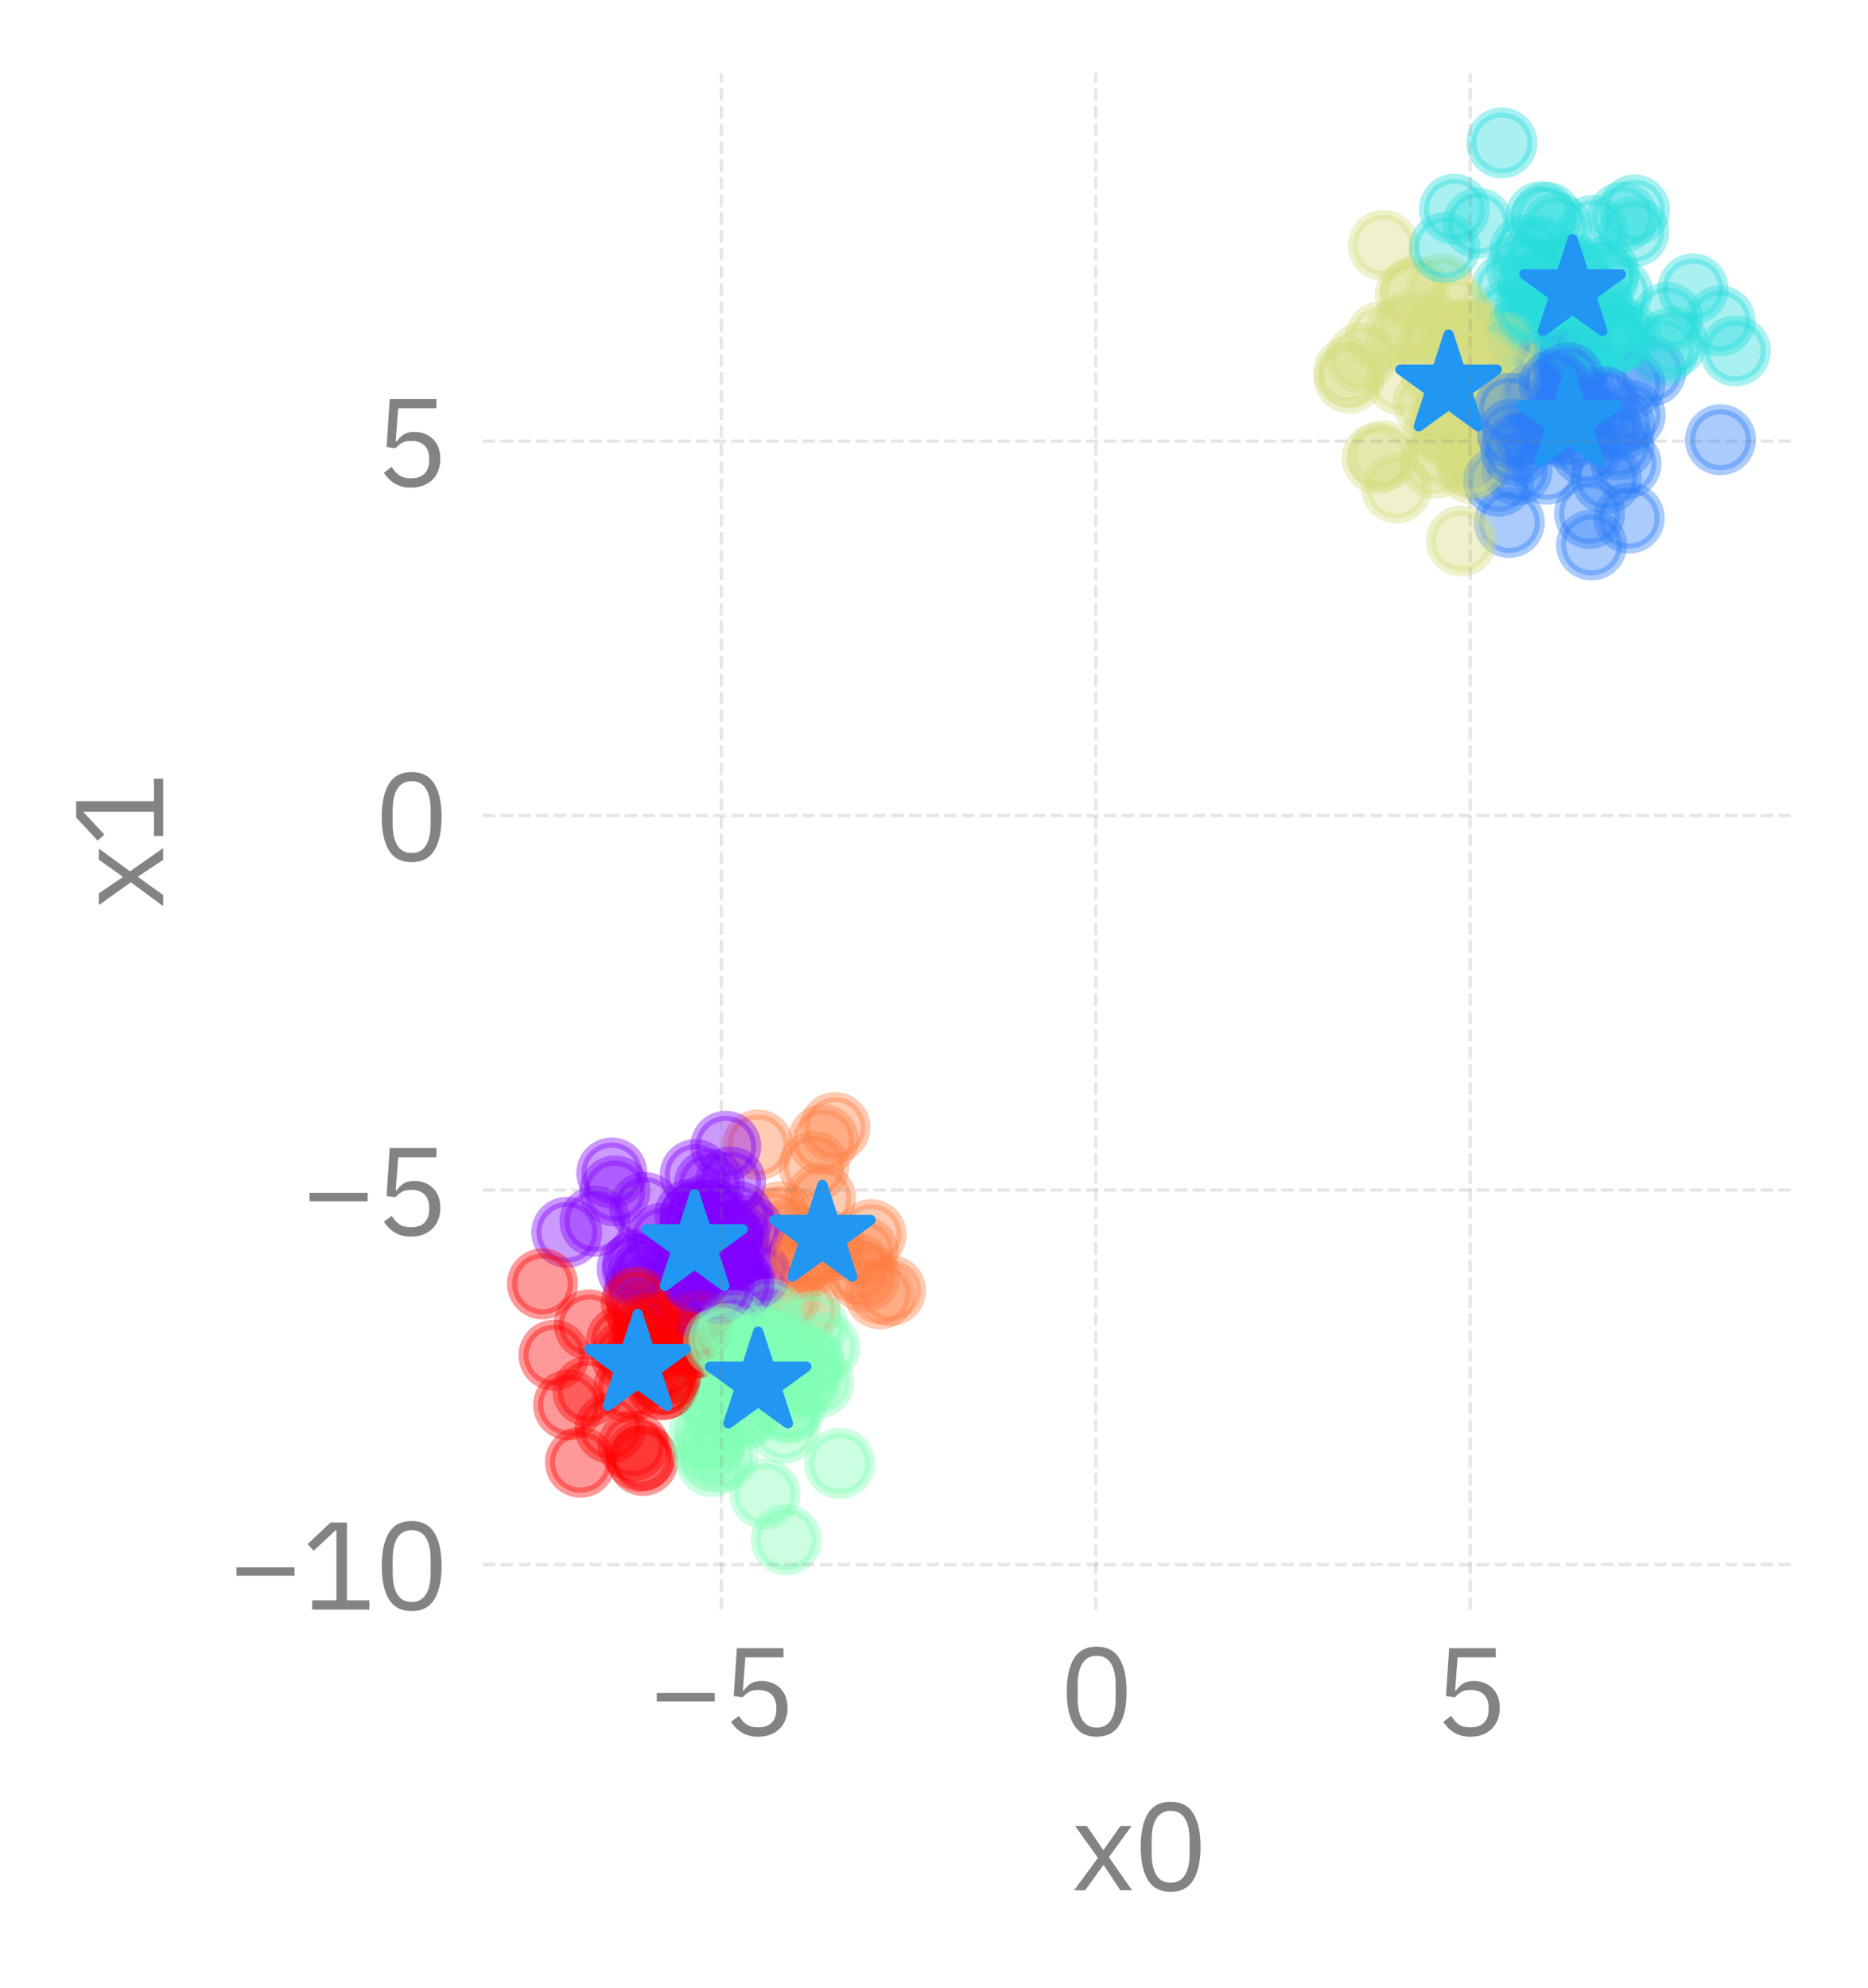 <?xml version="1.0" encoding="utf-8" standalone="no"?>
<!DOCTYPE svg PUBLIC "-//W3C//DTD SVG 1.1//EN"
  "http://www.w3.org/Graphics/SVG/1.1/DTD/svg11.dtd">
<svg xmlns:xlink="http://www.w3.org/1999/xlink" width="184.083pt" height="195.84pt" viewBox="0 0 184.083 195.84" xmlns="http://www.w3.org/2000/svg" version="1.1">
 <defs>
  <style type="text/css">*{stroke-linejoin: round; stroke-linecap: butt}</style>
 </defs>
 <g id="figure_1">
  <g id="patch_1">
   <path d="M -0 195.84 
L 184.083 195.84 
L 184.083 0 
L -0 0 
L -0 195.84 
z
" style="fill: none"/>
  </g>
  <g id="axes_1">
   <g id="patch_2">
    <path d="M 47.58 158.58 
L 176.883 158.58 
L 176.883 7.2 
L 47.58 7.2 
L 47.58 158.58 
z
" style="fill: none"/>
   </g>
   <g id="PathCollection_1">
    <defs>
     <path id="C0_0_96021836ba" d="M 0 3 
C 0.796 3 1.559 2.684 2.121 2.121 
C 2.684 1.559 3 0.796 3 -0 
C 3 -0.796 2.684 -1.559 2.121 -2.121 
C 1.559 -2.684 0.796 -3 0 -3 
C -0.796 -3 -1.559 -2.684 -2.121 -2.121 
C -2.684 -1.559 -3 -0.796 -3 0 
C -3 0.796 -2.684 1.559 -2.121 2.121 
C -1.559 2.684 -0.796 3 0 3 
z
"/>
    </defs>
    <g clip-path="url(#pd0359ee0aa)">
     <use xlink:href="#C0_0_96021836ba" x="73.577" y="129.805" style="fill: #80ffb4; fill-opacity: 0.4; stroke: #80ffb4; stroke-opacity: 0.4"/>
    </g>
    <g clip-path="url(#pd0359ee0aa)">
     <use xlink:href="#C0_0_96021836ba" x="146.797" y="39.295" style="fill: #d4dd80; fill-opacity: 0.4; stroke: #d4dd80; stroke-opacity: 0.4"/>
    </g>
    <g clip-path="url(#pd0359ee0aa)">
     <use xlink:href="#C0_0_96021836ba" x="79.318" y="129.071" style="fill: #ff7e41; fill-opacity: 0.4; stroke: #ff7e41; stroke-opacity: 0.4"/>
    </g>
    <g clip-path="url(#pd0359ee0aa)">
     <use xlink:href="#C0_0_96021836ba" x="79.273" y="135.906" style="fill: #80ffb4; fill-opacity: 0.4; stroke: #80ffb4; stroke-opacity: 0.4"/>
    </g>
    <g clip-path="url(#pd0359ee0aa)">
     <use xlink:href="#C0_0_96021836ba" x="154.618" y="42.846" style="fill: #2c7ef7; fill-opacity: 0.4; stroke: #2c7ef7; stroke-opacity: 0.4"/>
    </g>
    <g clip-path="url(#pd0359ee0aa)">
     <use xlink:href="#C0_0_96021836ba" x="85.042" y="123.286" style="fill: #ff7e41; fill-opacity: 0.4; stroke: #ff7e41; stroke-opacity: 0.4"/>
    </g>
    <g clip-path="url(#pd0359ee0aa)">
     <use xlink:href="#C0_0_96021836ba" x="64.32" y="135.117" style="fill: #ff0000; fill-opacity: 0.4; stroke: #ff0000; stroke-opacity: 0.4"/>
    </g>
    <g clip-path="url(#pd0359ee0aa)">
     <use xlink:href="#C0_0_96021836ba" x="65.245" y="122.001" style="fill: #8000ff; fill-opacity: 0.4; stroke: #8000ff; stroke-opacity: 0.4"/>
    </g>
    <g clip-path="url(#pd0359ee0aa)">
     <use xlink:href="#C0_0_96021836ba" x="85.842" y="121.643" style="fill: #ff7e41; fill-opacity: 0.4; stroke: #ff7e41; stroke-opacity: 0.4"/>
    </g>
    <g clip-path="url(#pd0359ee0aa)">
     <use xlink:href="#C0_0_96021836ba" x="154.114" y="35.451" style="fill: #2c7ef7; fill-opacity: 0.4; stroke: #2c7ef7; stroke-opacity: 0.4"/>
    </g>
    <g clip-path="url(#pd0359ee0aa)">
     <use xlink:href="#C0_0_96021836ba" x="158.325" y="31.57" style="fill: #2adddd; fill-opacity: 0.4; stroke: #2adddd; stroke-opacity: 0.4"/>
    </g>
    <g clip-path="url(#pd0359ee0aa)">
     <use xlink:href="#C0_0_96021836ba" x="69.969" y="134.234" style="fill: #80ffb4; fill-opacity: 0.4; stroke: #80ffb4; stroke-opacity: 0.4"/>
    </g>
    <g clip-path="url(#pd0359ee0aa)">
     <use xlink:href="#C0_0_96021836ba" x="71.859" y="125.457" style="fill: #8000ff; fill-opacity: 0.4; stroke: #8000ff; stroke-opacity: 0.4"/>
    </g>
    <g clip-path="url(#pd0359ee0aa)">
     <use xlink:href="#C0_0_96021836ba" x="150.021" y="36.509" style="fill: #2c7ef7; fill-opacity: 0.4; stroke: #2c7ef7; stroke-opacity: 0.4"/>
    </g>
    <g clip-path="url(#pd0359ee0aa)">
     <use xlink:href="#C0_0_96021836ba" x="144.021" y="32.838" style="fill: #d4dd80; fill-opacity: 0.4; stroke: #d4dd80; stroke-opacity: 0.4"/>
    </g>
    <g clip-path="url(#pd0359ee0aa)">
     <use xlink:href="#C0_0_96021836ba" x="71.5" y="136.589" style="fill: #80ffb4; fill-opacity: 0.4; stroke: #80ffb4; stroke-opacity: 0.4"/>
    </g>
    <g clip-path="url(#pd0359ee0aa)">
     <use xlink:href="#C0_0_96021836ba" x="80.094" y="123.267" style="fill: #ff7e41; fill-opacity: 0.4; stroke: #ff7e41; stroke-opacity: 0.4"/>
    </g>
    <g clip-path="url(#pd0359ee0aa)">
     <use xlink:href="#C0_0_96021836ba" x="171.006" y="34.573" style="fill: #2adddd; fill-opacity: 0.4; stroke: #2adddd; stroke-opacity: 0.4"/>
    </g>
    <g clip-path="url(#pd0359ee0aa)">
     <use xlink:href="#C0_0_96021836ba" x="162.697" y="36.548" style="fill: #2c7ef7; fill-opacity: 0.4; stroke: #2c7ef7; stroke-opacity: 0.4"/>
    </g>
    <g clip-path="url(#pd0359ee0aa)">
     <use xlink:href="#C0_0_96021836ba" x="166.844" y="28.463" style="fill: #2adddd; fill-opacity: 0.4; stroke: #2adddd; stroke-opacity: 0.4"/>
    </g>
    <g clip-path="url(#pd0359ee0aa)">
     <use xlink:href="#C0_0_96021836ba" x="64.486" y="132.748" style="fill: #ff0000; fill-opacity: 0.4; stroke: #ff0000; stroke-opacity: 0.4"/>
    </g>
    <g clip-path="url(#pd0359ee0aa)">
     <use xlink:href="#C0_0_96021836ba" x="149.574" y="38.461" style="fill: #2c7ef7; fill-opacity: 0.4; stroke: #2c7ef7; stroke-opacity: 0.4"/>
    </g>
    <g clip-path="url(#pd0359ee0aa)">
     <use xlink:href="#C0_0_96021836ba" x="148.056" y="39.592" style="fill: #d4dd80; fill-opacity: 0.4; stroke: #d4dd80; stroke-opacity: 0.4"/>
    </g>
    <g clip-path="url(#pd0359ee0aa)">
     <use xlink:href="#C0_0_96021836ba" x="70.294" y="119.669" style="fill: #8000ff; fill-opacity: 0.4; stroke: #8000ff; stroke-opacity: 0.4"/>
    </g>
    <g clip-path="url(#pd0359ee0aa)">
     <use xlink:href="#C0_0_96021836ba" x="63.103" y="143.466" style="fill: #ff0000; fill-opacity: 0.4; stroke: #ff0000; stroke-opacity: 0.4"/>
    </g>
    <g clip-path="url(#pd0359ee0aa)">
     <use xlink:href="#C0_0_96021836ba" x="153.941" y="36.41" style="fill: #2c7ef7; fill-opacity: 0.4; stroke: #2c7ef7; stroke-opacity: 0.4"/>
    </g>
    <g clip-path="url(#pd0359ee0aa)">
     <use xlink:href="#C0_0_96021836ba" x="163.881" y="34.511" style="fill: #2adddd; fill-opacity: 0.4; stroke: #2adddd; stroke-opacity: 0.4"/>
    </g>
    <g clip-path="url(#pd0359ee0aa)">
     <use xlink:href="#C0_0_96021836ba" x="68.355" y="132.403" style="fill: #ff0000; fill-opacity: 0.4; stroke: #ff0000; stroke-opacity: 0.4"/>
    </g>
    <g clip-path="url(#pd0359ee0aa)">
     <use xlink:href="#C0_0_96021836ba" x="77.374" y="127.925" style="fill: #ff7e41; fill-opacity: 0.4; stroke: #ff7e41; stroke-opacity: 0.4"/>
    </g>
    <g clip-path="url(#pd0359ee0aa)">
     <use xlink:href="#C0_0_96021836ba" x="151.694" y="42.334" style="fill: #2c7ef7; fill-opacity: 0.4; stroke: #2c7ef7; stroke-opacity: 0.4"/>
    </g>
    <g clip-path="url(#pd0359ee0aa)">
     <use xlink:href="#C0_0_96021836ba" x="154.973" y="37.492" style="fill: #2c7ef7; fill-opacity: 0.4; stroke: #2c7ef7; stroke-opacity: 0.4"/>
    </g>
    <g clip-path="url(#pd0359ee0aa)">
     <use xlink:href="#C0_0_96021836ba" x="71.026" y="126.79" style="fill: #8000ff; fill-opacity: 0.4; stroke: #8000ff; stroke-opacity: 0.4"/>
    </g>
    <g clip-path="url(#pd0359ee0aa)">
     <use xlink:href="#C0_0_96021836ba" x="142.774" y="42.698" style="fill: #d4dd80; fill-opacity: 0.4; stroke: #d4dd80; stroke-opacity: 0.4"/>
    </g>
    <g clip-path="url(#pd0359ee0aa)">
     <use xlink:href="#C0_0_96021836ba" x="73.526" y="139.024" style="fill: #80ffb4; fill-opacity: 0.4; stroke: #80ffb4; stroke-opacity: 0.4"/>
    </g>
    <g clip-path="url(#pd0359ee0aa)">
     <use xlink:href="#C0_0_96021836ba" x="67.983" y="119.662" style="fill: #8000ff; fill-opacity: 0.4; stroke: #8000ff; stroke-opacity: 0.4"/>
    </g>
    <g clip-path="url(#pd0359ee0aa)">
     <use xlink:href="#C0_0_96021836ba" x="63.364" y="143.882" style="fill: #ff0000; fill-opacity: 0.4; stroke: #ff0000; stroke-opacity: 0.4"/>
    </g>
    <g clip-path="url(#pd0359ee0aa)">
     <use xlink:href="#C0_0_96021836ba" x="156.136" y="36.795" style="fill: #2c7ef7; fill-opacity: 0.4; stroke: #2c7ef7; stroke-opacity: 0.4"/>
    </g>
    <g clip-path="url(#pd0359ee0aa)">
     <use xlink:href="#C0_0_96021836ba" x="79.386" y="123.551" style="fill: #ff7e41; fill-opacity: 0.4; stroke: #ff7e41; stroke-opacity: 0.4"/>
    </g>
    <g clip-path="url(#pd0359ee0aa)">
     <use xlink:href="#C0_0_96021836ba" x="73.174" y="124.129" style="fill: #8000ff; fill-opacity: 0.4; stroke: #8000ff; stroke-opacity: 0.4"/>
    </g>
    <g clip-path="url(#pd0359ee0aa)">
     <use xlink:href="#C0_0_96021836ba" x="136.317" y="24.175" style="fill: #d4dd80; fill-opacity: 0.4; stroke: #d4dd80; stroke-opacity: 0.4"/>
    </g>
    <g clip-path="url(#pd0359ee0aa)">
     <use xlink:href="#C0_0_96021836ba" x="68.488" y="120.825" style="fill: #8000ff; fill-opacity: 0.4; stroke: #8000ff; stroke-opacity: 0.4"/>
    </g>
    <g clip-path="url(#pd0359ee0aa)">
     <use xlink:href="#C0_0_96021836ba" x="82.742" y="144.178" style="fill: #80ffb4; fill-opacity: 0.4; stroke: #80ffb4; stroke-opacity: 0.4"/>
    </g>
    <g clip-path="url(#pd0359ee0aa)">
     <use xlink:href="#C0_0_96021836ba" x="77.613" y="138.784" style="fill: #80ffb4; fill-opacity: 0.4; stroke: #80ffb4; stroke-opacity: 0.4"/>
    </g>
    <g clip-path="url(#pd0359ee0aa)">
     <use xlink:href="#C0_0_96021836ba" x="80.216" y="114.921" style="fill: #ff7e41; fill-opacity: 0.4; stroke: #ff7e41; stroke-opacity: 0.4"/>
    </g>
    <g clip-path="url(#pd0359ee0aa)">
     <use xlink:href="#C0_0_96021836ba" x="71.46" y="124.548" style="fill: #8000ff; fill-opacity: 0.4; stroke: #8000ff; stroke-opacity: 0.4"/>
    </g>
    <g clip-path="url(#pd0359ee0aa)">
     <use xlink:href="#C0_0_96021836ba" x="153.41" y="22.478" style="fill: #2adddd; fill-opacity: 0.4; stroke: #2adddd; stroke-opacity: 0.4"/>
    </g>
    <g clip-path="url(#pd0359ee0aa)">
     <use xlink:href="#C0_0_96021836ba" x="87.765" y="127.149" style="fill: #ff7e41; fill-opacity: 0.4; stroke: #ff7e41; stroke-opacity: 0.4"/>
    </g>
    <g clip-path="url(#pd0359ee0aa)">
     <use xlink:href="#C0_0_96021836ba" x="142.296" y="44.635" style="fill: #d4dd80; fill-opacity: 0.4; stroke: #d4dd80; stroke-opacity: 0.4"/>
    </g>
    <g clip-path="url(#pd0359ee0aa)">
     <use xlink:href="#C0_0_96021836ba" x="152.44" y="30.186" style="fill: #2adddd; fill-opacity: 0.4; stroke: #2adddd; stroke-opacity: 0.4"/>
    </g>
    <g clip-path="url(#pd0359ee0aa)">
     <use xlink:href="#C0_0_96021836ba" x="137.625" y="48.073" style="fill: #d4dd80; fill-opacity: 0.4; stroke: #d4dd80; stroke-opacity: 0.4"/>
    </g>
    <g clip-path="url(#pd0359ee0aa)">
     <use xlink:href="#C0_0_96021836ba" x="150.982" y="33.379" style="fill: #2adddd; fill-opacity: 0.4; stroke: #2adddd; stroke-opacity: 0.4"/>
    </g>
    <g clip-path="url(#pd0359ee0aa)">
     <use xlink:href="#C0_0_96021836ba" x="149.519" y="34.322" style="fill: #d4dd80; fill-opacity: 0.4; stroke: #d4dd80; stroke-opacity: 0.4"/>
    </g>
    <g clip-path="url(#pd0359ee0aa)">
     <use xlink:href="#C0_0_96021836ba" x="74.425" y="134.496" style="fill: #80ffb4; fill-opacity: 0.4; stroke: #80ffb4; stroke-opacity: 0.4"/>
    </g>
    <g clip-path="url(#pd0359ee0aa)">
     <use xlink:href="#C0_0_96021836ba" x="81.787" y="122.776" style="fill: #ff7e41; fill-opacity: 0.4; stroke: #ff7e41; stroke-opacity: 0.4"/>
    </g>
    <g clip-path="url(#pd0359ee0aa)">
     <use xlink:href="#C0_0_96021836ba" x="137.995" y="32.751" style="fill: #d4dd80; fill-opacity: 0.4; stroke: #d4dd80; stroke-opacity: 0.4"/>
    </g>
    <g clip-path="url(#pd0359ee0aa)">
     <use xlink:href="#C0_0_96021836ba" x="132.958" y="37.233" style="fill: #d4dd80; fill-opacity: 0.4; stroke: #d4dd80; stroke-opacity: 0.4"/>
    </g>
    <g clip-path="url(#pd0359ee0aa)">
     <use xlink:href="#C0_0_96021836ba" x="72.04" y="125.982" style="fill: #8000ff; fill-opacity: 0.4; stroke: #8000ff; stroke-opacity: 0.4"/>
    </g>
    <g clip-path="url(#pd0359ee0aa)">
     <use xlink:href="#C0_0_96021836ba" x="61.702" y="133.557" style="fill: #ff0000; fill-opacity: 0.4; stroke: #ff0000; stroke-opacity: 0.4"/>
    </g>
    <g clip-path="url(#pd0359ee0aa)">
     <use xlink:href="#C0_0_96021836ba" x="157.996" y="27.464" style="fill: #2adddd; fill-opacity: 0.4; stroke: #2adddd; stroke-opacity: 0.4"/>
    </g>
    <g clip-path="url(#pd0359ee0aa)">
     <use xlink:href="#C0_0_96021836ba" x="66.902" y="124.308" style="fill: #8000ff; fill-opacity: 0.4; stroke: #8000ff; stroke-opacity: 0.4"/>
    </g>
    <g clip-path="url(#pd0359ee0aa)">
     <use xlink:href="#C0_0_96021836ba" x="68.013" y="124.641" style="fill: #8000ff; fill-opacity: 0.4; stroke: #8000ff; stroke-opacity: 0.4"/>
    </g>
    <g clip-path="url(#pd0359ee0aa)">
     <use xlink:href="#C0_0_96021836ba" x="159.634" y="41.902" style="fill: #2c7ef7; fill-opacity: 0.4; stroke: #2c7ef7; stroke-opacity: 0.4"/>
    </g>
    <g clip-path="url(#pd0359ee0aa)">
     <use xlink:href="#C0_0_96021836ba" x="71.702" y="123.263" style="fill: #8000ff; fill-opacity: 0.4; stroke: #8000ff; stroke-opacity: 0.4"/>
    </g>
    <g clip-path="url(#pd0359ee0aa)">
     <use xlink:href="#C0_0_96021836ba" x="69.969" y="127.481" style="fill: #8000ff; fill-opacity: 0.4; stroke: #8000ff; stroke-opacity: 0.4"/>
    </g>
    <g clip-path="url(#pd0359ee0aa)">
     <use xlink:href="#C0_0_96021836ba" x="58.626" y="120.329" style="fill: #8000ff; fill-opacity: 0.4; stroke: #8000ff; stroke-opacity: 0.4"/>
    </g>
    <g clip-path="url(#pd0359ee0aa)">
     <use xlink:href="#C0_0_96021836ba" x="149.458" y="37.852" style="fill: #2c7ef7; fill-opacity: 0.4; stroke: #2c7ef7; stroke-opacity: 0.4"/>
    </g>
    <g clip-path="url(#pd0359ee0aa)">
     <use xlink:href="#C0_0_96021836ba" x="55.857" y="121.412" style="fill: #8000ff; fill-opacity: 0.4; stroke: #8000ff; stroke-opacity: 0.4"/>
    </g>
    <g clip-path="url(#pd0359ee0aa)">
     <use xlink:href="#C0_0_96021836ba" x="146.376" y="40.635" style="fill: #d4dd80; fill-opacity: 0.4; stroke: #d4dd80; stroke-opacity: 0.4"/>
    </g>
    <g clip-path="url(#pd0359ee0aa)">
     <use xlink:href="#C0_0_96021836ba" x="146.255" y="38.468" style="fill: #d4dd80; fill-opacity: 0.4; stroke: #d4dd80; stroke-opacity: 0.4"/>
    </g>
    <g clip-path="url(#pd0359ee0aa)">
     <use xlink:href="#C0_0_96021836ba" x="77.816" y="121.536" style="fill: #ff7e41; fill-opacity: 0.4; stroke: #ff7e41; stroke-opacity: 0.4"/>
    </g>
    <g clip-path="url(#pd0359ee0aa)">
     <use xlink:href="#C0_0_96021836ba" x="141.739" y="32.528" style="fill: #d4dd80; fill-opacity: 0.4; stroke: #d4dd80; stroke-opacity: 0.4"/>
    </g>
    <g clip-path="url(#pd0359ee0aa)">
     <use xlink:href="#C0_0_96021836ba" x="61.953" y="136.695" style="fill: #ff0000; fill-opacity: 0.4; stroke: #ff0000; stroke-opacity: 0.4"/>
    </g>
    <g clip-path="url(#pd0359ee0aa)">
     <use xlink:href="#C0_0_96021836ba" x="62.959" y="127.259" style="fill: #8000ff; fill-opacity: 0.4; stroke: #8000ff; stroke-opacity: 0.4"/>
    </g>
    <g clip-path="url(#pd0359ee0aa)">
     <use xlink:href="#C0_0_96021836ba" x="80.872" y="118.053" style="fill: #ff7e41; fill-opacity: 0.4; stroke: #ff7e41; stroke-opacity: 0.4"/>
    </g>
    <g clip-path="url(#pd0359ee0aa)">
     <use xlink:href="#C0_0_96021836ba" x="73.135" y="126.761" style="fill: #8000ff; fill-opacity: 0.4; stroke: #8000ff; stroke-opacity: 0.4"/>
    </g>
    <g clip-path="url(#pd0359ee0aa)">
     <use xlink:href="#C0_0_96021836ba" x="150.776" y="33.264" style="fill: #2adddd; fill-opacity: 0.4; stroke: #2adddd; stroke-opacity: 0.4"/>
    </g>
    <g clip-path="url(#pd0359ee0aa)">
     <use xlink:href="#C0_0_96021836ba" x="77.475" y="151.699" style="fill: #80ffb4; fill-opacity: 0.4; stroke: #80ffb4; stroke-opacity: 0.4"/>
    </g>
    <g clip-path="url(#pd0359ee0aa)">
     <use xlink:href="#C0_0_96021836ba" x="74.688" y="112.803" style="fill: #ff7e41; fill-opacity: 0.4; stroke: #ff7e41; stroke-opacity: 0.4"/>
    </g>
    <g clip-path="url(#pd0359ee0aa)">
     <use xlink:href="#C0_0_96021836ba" x="70.022" y="137.403" style="fill: #80ffb4; fill-opacity: 0.4; stroke: #80ffb4; stroke-opacity: 0.4"/>
    </g>
    <g clip-path="url(#pd0359ee0aa)">
     <use xlink:href="#C0_0_96021836ba" x="79.761" y="134.07" style="fill: #80ffb4; fill-opacity: 0.4; stroke: #80ffb4; stroke-opacity: 0.4"/>
    </g>
    <g clip-path="url(#pd0359ee0aa)">
     <use xlink:href="#C0_0_96021836ba" x="63.89" y="124.982" style="fill: #8000ff; fill-opacity: 0.4; stroke: #8000ff; stroke-opacity: 0.4"/>
    </g>
    <g clip-path="url(#pd0359ee0aa)">
     <use xlink:href="#C0_0_96021836ba" x="71.048" y="134.185" style="fill: #80ffb4; fill-opacity: 0.4; stroke: #80ffb4; stroke-opacity: 0.4"/>
    </g>
    <g clip-path="url(#pd0359ee0aa)">
     <use xlink:href="#C0_0_96021836ba" x="77.961" y="134.822" style="fill: #80ffb4; fill-opacity: 0.4; stroke: #80ffb4; stroke-opacity: 0.4"/>
    </g>
    <g clip-path="url(#pd0359ee0aa)">
     <use xlink:href="#C0_0_96021836ba" x="158.067" y="26.774" style="fill: #2adddd; fill-opacity: 0.4; stroke: #2adddd; stroke-opacity: 0.4"/>
    </g>
    <g clip-path="url(#pd0359ee0aa)">
     <use xlink:href="#C0_0_96021836ba" x="169.547" y="43.328" style="fill: #2c7ef7; fill-opacity: 0.4; stroke: #2c7ef7; stroke-opacity: 0.4"/>
    </g>
    <g clip-path="url(#pd0359ee0aa)">
     <use xlink:href="#C0_0_96021836ba" x="63.546" y="118.971" style="fill: #8000ff; fill-opacity: 0.4; stroke: #8000ff; stroke-opacity: 0.4"/>
    </g>
    <g clip-path="url(#pd0359ee0aa)">
     <use xlink:href="#C0_0_96021836ba" x="153.546" y="42.377" style="fill: #2c7ef7; fill-opacity: 0.4; stroke: #2c7ef7; stroke-opacity: 0.4"/>
    </g>
    <g clip-path="url(#pd0359ee0aa)">
     <use xlink:href="#C0_0_96021836ba" x="68.508" y="115.727" style="fill: #8000ff; fill-opacity: 0.4; stroke: #8000ff; stroke-opacity: 0.4"/>
    </g>
    <g clip-path="url(#pd0359ee0aa)">
     <use xlink:href="#C0_0_96021836ba" x="159.373" y="28.766" style="fill: #2adddd; fill-opacity: 0.4; stroke: #2adddd; stroke-opacity: 0.4"/>
    </g>
    <g clip-path="url(#pd0359ee0aa)">
     <use xlink:href="#C0_0_96021836ba" x="152.842" y="26.895" style="fill: #2adddd; fill-opacity: 0.4; stroke: #2adddd; stroke-opacity: 0.4"/>
    </g>
    <g clip-path="url(#pd0359ee0aa)">
     <use xlink:href="#C0_0_96021836ba" x="149.931" y="26.496" style="fill: #2adddd; fill-opacity: 0.4; stroke: #2adddd; stroke-opacity: 0.4"/>
    </g>
    <g clip-path="url(#pd0359ee0aa)">
     <use xlink:href="#C0_0_96021836ba" x="68.483" y="119.898" style="fill: #8000ff; fill-opacity: 0.4; stroke: #8000ff; stroke-opacity: 0.4"/>
    </g>
    <g clip-path="url(#pd0359ee0aa)">
     <use xlink:href="#C0_0_96021836ba" x="77.666" y="136.795" style="fill: #80ffb4; fill-opacity: 0.4; stroke: #80ffb4; stroke-opacity: 0.4"/>
    </g>
    <g clip-path="url(#pd0359ee0aa)">
     <use xlink:href="#C0_0_96021836ba" x="146.375" y="39.343" style="fill: #d4dd80; fill-opacity: 0.4; stroke: #d4dd80; stroke-opacity: 0.4"/>
    </g>
    <g clip-path="url(#pd0359ee0aa)">
     <use xlink:href="#C0_0_96021836ba" x="79.277" y="124.549" style="fill: #ff7e41; fill-opacity: 0.4; stroke: #ff7e41; stroke-opacity: 0.4"/>
    </g>
    <g clip-path="url(#pd0359ee0aa)">
     <use xlink:href="#C0_0_96021836ba" x="145.474" y="43.68" style="fill: #d4dd80; fill-opacity: 0.4; stroke: #d4dd80; stroke-opacity: 0.4"/>
    </g>
    <g clip-path="url(#pd0359ee0aa)">
     <use xlink:href="#C0_0_96021836ba" x="160.234" y="45.683" style="fill: #2c7ef7; fill-opacity: 0.4; stroke: #2c7ef7; stroke-opacity: 0.4"/>
    </g>
    <g clip-path="url(#pd0359ee0aa)">
     <use xlink:href="#C0_0_96021836ba" x="143.182" y="36.627" style="fill: #d4dd80; fill-opacity: 0.4; stroke: #d4dd80; stroke-opacity: 0.4"/>
    </g>
    <g clip-path="url(#pd0359ee0aa)">
     <use xlink:href="#C0_0_96021836ba" x="53.457" y="126.493" style="fill: #ff0000; fill-opacity: 0.4; stroke: #ff0000; stroke-opacity: 0.4"/>
    </g>
    <g clip-path="url(#pd0359ee0aa)">
     <use xlink:href="#C0_0_96021836ba" x="132.909" y="36.63" style="fill: #d4dd80; fill-opacity: 0.4; stroke: #d4dd80; stroke-opacity: 0.4"/>
    </g>
    <g clip-path="url(#pd0359ee0aa)">
     <use xlink:href="#C0_0_96021836ba" x="75.952" y="136.301" style="fill: #80ffb4; fill-opacity: 0.4; stroke: #80ffb4; stroke-opacity: 0.4"/>
    </g>
    <g clip-path="url(#pd0359ee0aa)">
     <use xlink:href="#C0_0_96021836ba" x="75.831" y="130.94" style="fill: #80ffb4; fill-opacity: 0.4; stroke: #80ffb4; stroke-opacity: 0.4"/>
    </g>
    <g clip-path="url(#pd0359ee0aa)">
     <use xlink:href="#C0_0_96021836ba" x="70.123" y="130.732" style="fill: #80ffb4; fill-opacity: 0.4; stroke: #80ffb4; stroke-opacity: 0.4"/>
    </g>
    <g clip-path="url(#pd0359ee0aa)">
     <use xlink:href="#C0_0_96021836ba" x="69.877" y="137.398" style="fill: #80ffb4; fill-opacity: 0.4; stroke: #80ffb4; stroke-opacity: 0.4"/>
    </g>
    <g clip-path="url(#pd0359ee0aa)">
     <use xlink:href="#C0_0_96021836ba" x="148.427" y="31.179" style="fill: #2adddd; fill-opacity: 0.4; stroke: #2adddd; stroke-opacity: 0.4"/>
    </g>
    <g clip-path="url(#pd0359ee0aa)">
     <use xlink:href="#C0_0_96021836ba" x="145.061" y="46.168" style="fill: #d4dd80; fill-opacity: 0.4; stroke: #d4dd80; stroke-opacity: 0.4"/>
    </g>
    <g clip-path="url(#pd0359ee0aa)">
     <use xlink:href="#C0_0_96021836ba" x="148.508" y="28.351" style="fill: #2adddd; fill-opacity: 0.4; stroke: #2adddd; stroke-opacity: 0.4"/>
    </g>
    <g clip-path="url(#pd0359ee0aa)">
     <use xlink:href="#C0_0_96021836ba" x="80.682" y="136.225" style="fill: #80ffb4; fill-opacity: 0.4; stroke: #80ffb4; stroke-opacity: 0.4"/>
    </g>
    <g clip-path="url(#pd0359ee0aa)">
     <use xlink:href="#C0_0_96021836ba" x="64.128" y="132.101" style="fill: #ff0000; fill-opacity: 0.4; stroke: #ff0000; stroke-opacity: 0.4"/>
    </g>
    <g clip-path="url(#pd0359ee0aa)">
     <use xlink:href="#C0_0_96021836ba" x="65.386" y="134.569" style="fill: #ff0000; fill-opacity: 0.4; stroke: #ff0000; stroke-opacity: 0.4"/>
    </g>
    <g clip-path="url(#pd0359ee0aa)">
     <use xlink:href="#C0_0_96021836ba" x="85.21" y="125.833" style="fill: #ff7e41; fill-opacity: 0.4; stroke: #ff7e41; stroke-opacity: 0.4"/>
    </g>
    <g clip-path="url(#pd0359ee0aa)">
     <use xlink:href="#C0_0_96021836ba" x="151.303" y="33.163" style="fill: #2adddd; fill-opacity: 0.4; stroke: #2adddd; stroke-opacity: 0.4"/>
    </g>
    <g clip-path="url(#pd0359ee0aa)">
     <use xlink:href="#C0_0_96021836ba" x="144.53" y="34.387" style="fill: #d4dd80; fill-opacity: 0.4; stroke: #d4dd80; stroke-opacity: 0.4"/>
    </g>
    <g clip-path="url(#pd0359ee0aa)">
     <use xlink:href="#C0_0_96021836ba" x="139.429" y="28.718" style="fill: #d4dd80; fill-opacity: 0.4; stroke: #d4dd80; stroke-opacity: 0.4"/>
    </g>
    <g clip-path="url(#pd0359ee0aa)">
     <use xlink:href="#C0_0_96021836ba" x="148.003" y="14.081" style="fill: #2adddd; fill-opacity: 0.4; stroke: #2adddd; stroke-opacity: 0.4"/>
    </g>
    <g clip-path="url(#pd0359ee0aa)">
     <use xlink:href="#C0_0_96021836ba" x="151.24" y="39.262" style="fill: #2c7ef7; fill-opacity: 0.4; stroke: #2c7ef7; stroke-opacity: 0.4"/>
    </g>
    <g clip-path="url(#pd0359ee0aa)">
     <use xlink:href="#C0_0_96021836ba" x="141.497" y="36.818" style="fill: #d4dd80; fill-opacity: 0.4; stroke: #d4dd80; stroke-opacity: 0.4"/>
    </g>
    <g clip-path="url(#pd0359ee0aa)">
     <use xlink:href="#C0_0_96021836ba" x="164.312" y="31.29" style="fill: #2adddd; fill-opacity: 0.4; stroke: #2adddd; stroke-opacity: 0.4"/>
    </g>
    <g clip-path="url(#pd0359ee0aa)">
     <use xlink:href="#C0_0_96021836ba" x="143.172" y="33.226" style="fill: #d4dd80; fill-opacity: 0.4; stroke: #d4dd80; stroke-opacity: 0.4"/>
    </g>
    <g clip-path="url(#pd0359ee0aa)">
     <use xlink:href="#C0_0_96021836ba" x="140.925" y="34.496" style="fill: #d4dd80; fill-opacity: 0.4; stroke: #d4dd80; stroke-opacity: 0.4"/>
    </g>
    <g clip-path="url(#pd0359ee0aa)">
     <use xlink:href="#C0_0_96021836ba" x="73.424" y="139.365" style="fill: #80ffb4; fill-opacity: 0.4; stroke: #80ffb4; stroke-opacity: 0.4"/>
    </g>
    <g clip-path="url(#pd0359ee0aa)">
     <use xlink:href="#C0_0_96021836ba" x="138.046" y="37.426" style="fill: #d4dd80; fill-opacity: 0.4; stroke: #d4dd80; stroke-opacity: 0.4"/>
    </g>
    <g clip-path="url(#pd0359ee0aa)">
     <use xlink:href="#C0_0_96021836ba" x="146.433" y="36.884" style="fill: #d4dd80; fill-opacity: 0.4; stroke: #d4dd80; stroke-opacity: 0.4"/>
    </g>
    <g clip-path="url(#pd0359ee0aa)">
     <use xlink:href="#C0_0_96021836ba" x="76.255" y="120.501" style="fill: #ff7e41; fill-opacity: 0.4; stroke: #ff7e41; stroke-opacity: 0.4"/>
    </g>
    <g clip-path="url(#pd0359ee0aa)">
     <use xlink:href="#C0_0_96021836ba" x="169.505" y="31.62" style="fill: #2adddd; fill-opacity: 0.4; stroke: #2adddd; stroke-opacity: 0.4"/>
    </g>
    <g clip-path="url(#pd0359ee0aa)">
     <use xlink:href="#C0_0_96021836ba" x="54.59" y="133.519" style="fill: #ff0000; fill-opacity: 0.4; stroke: #ff0000; stroke-opacity: 0.4"/>
    </g>
    <g clip-path="url(#pd0359ee0aa)">
     <use xlink:href="#C0_0_96021836ba" x="143.353" y="41.35" style="fill: #d4dd80; fill-opacity: 0.4; stroke: #d4dd80; stroke-opacity: 0.4"/>
    </g>
    <g clip-path="url(#pd0359ee0aa)">
     <use xlink:href="#C0_0_96021836ba" x="149.42" y="38.194" style="fill: #2c7ef7; fill-opacity: 0.4; stroke: #2c7ef7; stroke-opacity: 0.4"/>
    </g>
    <g clip-path="url(#pd0359ee0aa)">
     <use xlink:href="#C0_0_96021836ba" x="138.93" y="32.076" style="fill: #d4dd80; fill-opacity: 0.4; stroke: #d4dd80; stroke-opacity: 0.4"/>
    </g>
    <g clip-path="url(#pd0359ee0aa)">
     <use xlink:href="#C0_0_96021836ba" x="63.397" y="132.484" style="fill: #ff0000; fill-opacity: 0.4; stroke: #ff0000; stroke-opacity: 0.4"/>
    </g>
    <g clip-path="url(#pd0359ee0aa)">
     <use xlink:href="#C0_0_96021836ba" x="74.387" y="125.503" style="fill: #8000ff; fill-opacity: 0.4; stroke: #8000ff; stroke-opacity: 0.4"/>
    </g>
    <g clip-path="url(#pd0359ee0aa)">
     <use xlink:href="#C0_0_96021836ba" x="76.859" y="119.89" style="fill: #ff7e41; fill-opacity: 0.4; stroke: #ff7e41; stroke-opacity: 0.4"/>
    </g>
    <g clip-path="url(#pd0359ee0aa)">
     <use xlink:href="#C0_0_96021836ba" x="155.088" y="35.61" style="fill: #2c7ef7; fill-opacity: 0.4; stroke: #2c7ef7; stroke-opacity: 0.4"/>
    </g>
    <g clip-path="url(#pd0359ee0aa)">
     <use xlink:href="#C0_0_96021836ba" x="148.718" y="36.595" style="fill: #d4dd80; fill-opacity: 0.4; stroke: #d4dd80; stroke-opacity: 0.4"/>
    </g>
    <g clip-path="url(#pd0359ee0aa)">
     <use xlink:href="#C0_0_96021836ba" x="72.354" y="139.043" style="fill: #80ffb4; fill-opacity: 0.4; stroke: #80ffb4; stroke-opacity: 0.4"/>
    </g>
    <g clip-path="url(#pd0359ee0aa)">
     <use xlink:href="#C0_0_96021836ba" x="150.34" y="34.604" style="fill: #2adddd; fill-opacity: 0.4; stroke: #2adddd; stroke-opacity: 0.4"/>
    </g>
    <g clip-path="url(#pd0359ee0aa)">
     <use xlink:href="#C0_0_96021836ba" x="80.106" y="130.662" style="fill: #80ffb4; fill-opacity: 0.4; stroke: #80ffb4; stroke-opacity: 0.4"/>
    </g>
    <g clip-path="url(#pd0359ee0aa)">
     <use xlink:href="#C0_0_96021836ba" x="136.257" y="44.906" style="fill: #d4dd80; fill-opacity: 0.4; stroke: #d4dd80; stroke-opacity: 0.4"/>
    </g>
    <g clip-path="url(#pd0359ee0aa)">
     <use xlink:href="#C0_0_96021836ba" x="145.01" y="44.44" style="fill: #d4dd80; fill-opacity: 0.4; stroke: #d4dd80; stroke-opacity: 0.4"/>
    </g>
    <g clip-path="url(#pd0359ee0aa)">
     <use xlink:href="#C0_0_96021836ba" x="161.013" y="22.831" style="fill: #2adddd; fill-opacity: 0.4; stroke: #2adddd; stroke-opacity: 0.4"/>
    </g>
    <g clip-path="url(#pd0359ee0aa)">
     <use xlink:href="#C0_0_96021836ba" x="144.282" y="33.155" style="fill: #d4dd80; fill-opacity: 0.4; stroke: #d4dd80; stroke-opacity: 0.4"/>
    </g>
    <g clip-path="url(#pd0359ee0aa)">
     <use xlink:href="#C0_0_96021836ba" x="148.734" y="51.48" style="fill: #2c7ef7; fill-opacity: 0.4; stroke: #2c7ef7; stroke-opacity: 0.4"/>
    </g>
    <g clip-path="url(#pd0359ee0aa)">
     <use xlink:href="#C0_0_96021836ba" x="140.744" y="39.765" style="fill: #d4dd80; fill-opacity: 0.4; stroke: #d4dd80; stroke-opacity: 0.4"/>
    </g>
    <g clip-path="url(#pd0359ee0aa)">
     <use xlink:href="#C0_0_96021836ba" x="57.949" y="137.075" style="fill: #ff0000; fill-opacity: 0.4; stroke: #ff0000; stroke-opacity: 0.4"/>
    </g>
    <g clip-path="url(#pd0359ee0aa)">
     <use xlink:href="#C0_0_96021836ba" x="69.907" y="116.694" style="fill: #8000ff; fill-opacity: 0.4; stroke: #8000ff; stroke-opacity: 0.4"/>
    </g>
    <g clip-path="url(#pd0359ee0aa)">
     <use xlink:href="#C0_0_96021836ba" x="74.948" y="131.617" style="fill: #80ffb4; fill-opacity: 0.4; stroke: #80ffb4; stroke-opacity: 0.4"/>
    </g>
    <g clip-path="url(#pd0359ee0aa)">
     <use xlink:href="#C0_0_96021836ba" x="156.839" y="53.691" style="fill: #2c7ef7; fill-opacity: 0.4; stroke: #2c7ef7; stroke-opacity: 0.4"/>
    </g>
    <g clip-path="url(#pd0359ee0aa)">
     <use xlink:href="#C0_0_96021836ba" x="68.442" y="132.364" style="fill: #ff0000; fill-opacity: 0.4; stroke: #ff0000; stroke-opacity: 0.4"/>
    </g>
    <g clip-path="url(#pd0359ee0aa)">
     <use xlink:href="#C0_0_96021836ba" x="156.943" y="22.713" style="fill: #2adddd; fill-opacity: 0.4; stroke: #2adddd; stroke-opacity: 0.4"/>
    </g>
    <g clip-path="url(#pd0359ee0aa)">
     <use xlink:href="#C0_0_96021836ba" x="152.424" y="21.419" style="fill: #2adddd; fill-opacity: 0.4; stroke: #2adddd; stroke-opacity: 0.4"/>
    </g>
    <g clip-path="url(#pd0359ee0aa)">
     <use xlink:href="#C0_0_96021836ba" x="65.082" y="130.603" style="fill: #ff0000; fill-opacity: 0.4; stroke: #ff0000; stroke-opacity: 0.4"/>
    </g>
    <g clip-path="url(#pd0359ee0aa)">
     <use xlink:href="#C0_0_96021836ba" x="77.847" y="138.597" style="fill: #80ffb4; fill-opacity: 0.4; stroke: #80ffb4; stroke-opacity: 0.4"/>
    </g>
    <g clip-path="url(#pd0359ee0aa)">
     <use xlink:href="#C0_0_96021836ba" x="150.465" y="33.444" style="fill: #2adddd; fill-opacity: 0.4; stroke: #2adddd; stroke-opacity: 0.4"/>
    </g>
    <g clip-path="url(#pd0359ee0aa)">
     <use xlink:href="#C0_0_96021836ba" x="154.054" y="26.499" style="fill: #2adddd; fill-opacity: 0.4; stroke: #2adddd; stroke-opacity: 0.4"/>
    </g>
    <g clip-path="url(#pd0359ee0aa)">
     <use xlink:href="#C0_0_96021836ba" x="74.538" y="133.186" style="fill: #80ffb4; fill-opacity: 0.4; stroke: #80ffb4; stroke-opacity: 0.4"/>
    </g>
    <g clip-path="url(#pd0359ee0aa)">
     <use xlink:href="#C0_0_96021836ba" x="141.972" y="28.455" style="fill: #d4dd80; fill-opacity: 0.4; stroke: #d4dd80; stroke-opacity: 0.4"/>
    </g>
    <g clip-path="url(#pd0359ee0aa)">
     <use xlink:href="#C0_0_96021836ba" x="63.229" y="125.788" style="fill: #8000ff; fill-opacity: 0.4; stroke: #8000ff; stroke-opacity: 0.4"/>
    </g>
    <g clip-path="url(#pd0359ee0aa)">
     <use xlink:href="#C0_0_96021836ba" x="159.89" y="21.389" style="fill: #2adddd; fill-opacity: 0.4; stroke: #2adddd; stroke-opacity: 0.4"/>
    </g>
    <g clip-path="url(#pd0359ee0aa)">
     <use xlink:href="#C0_0_96021836ba" x="71.52" y="112.938" style="fill: #8000ff; fill-opacity: 0.4; stroke: #8000ff; stroke-opacity: 0.4"/>
    </g>
    <g clip-path="url(#pd0359ee0aa)">
     <use xlink:href="#C0_0_96021836ba" x="72.422" y="125.755" style="fill: #8000ff; fill-opacity: 0.4; stroke: #8000ff; stroke-opacity: 0.4"/>
    </g>
    <g clip-path="url(#pd0359ee0aa)">
     <use xlink:href="#C0_0_96021836ba" x="144.847" y="32.991" style="fill: #d4dd80; fill-opacity: 0.4; stroke: #d4dd80; stroke-opacity: 0.4"/>
    </g>
    <g clip-path="url(#pd0359ee0aa)">
     <use xlink:href="#C0_0_96021836ba" x="146.098" y="44.965" style="fill: #d4dd80; fill-opacity: 0.4; stroke: #d4dd80; stroke-opacity: 0.4"/>
    </g>
    <g clip-path="url(#pd0359ee0aa)">
     <use xlink:href="#C0_0_96021836ba" x="160.618" y="37.886" style="fill: #2c7ef7; fill-opacity: 0.4; stroke: #2c7ef7; stroke-opacity: 0.4"/>
    </g>
    <g clip-path="url(#pd0359ee0aa)">
     <use xlink:href="#C0_0_96021836ba" x="69.718" y="142.906" style="fill: #80ffb4; fill-opacity: 0.4; stroke: #80ffb4; stroke-opacity: 0.4"/>
    </g>
    <g clip-path="url(#pd0359ee0aa)">
     <use xlink:href="#C0_0_96021836ba" x="68.199" y="132.299" style="fill: #ff0000; fill-opacity: 0.4; stroke: #ff0000; stroke-opacity: 0.4"/>
    </g>
    <g clip-path="url(#pd0359ee0aa)">
     <use xlink:href="#C0_0_96021836ba" x="151.07" y="28.205" style="fill: #2adddd; fill-opacity: 0.4; stroke: #2adddd; stroke-opacity: 0.4"/>
    </g>
    <g clip-path="url(#pd0359ee0aa)">
     <use xlink:href="#C0_0_96021836ba" x="79.717" y="134.095" style="fill: #80ffb4; fill-opacity: 0.4; stroke: #80ffb4; stroke-opacity: 0.4"/>
    </g>
    <g clip-path="url(#pd0359ee0aa)">
     <use xlink:href="#C0_0_96021836ba" x="75.859" y="134.753" style="fill: #80ffb4; fill-opacity: 0.4; stroke: #80ffb4; stroke-opacity: 0.4"/>
    </g>
    <g clip-path="url(#pd0359ee0aa)">
     <use xlink:href="#C0_0_96021836ba" x="69.333" y="141.212" style="fill: #80ffb4; fill-opacity: 0.4; stroke: #80ffb4; stroke-opacity: 0.4"/>
    </g>
    <g clip-path="url(#pd0359ee0aa)">
     <use xlink:href="#C0_0_96021836ba" x="81.133" y="112.302" style="fill: #ff7e41; fill-opacity: 0.4; stroke: #ff7e41; stroke-opacity: 0.4"/>
    </g>
    <g clip-path="url(#pd0359ee0aa)">
     <use xlink:href="#C0_0_96021836ba" x="155.796" y="40.717" style="fill: #2c7ef7; fill-opacity: 0.4; stroke: #2c7ef7; stroke-opacity: 0.4"/>
    </g>
    <g clip-path="url(#pd0359ee0aa)">
     <use xlink:href="#C0_0_96021836ba" x="57.2" y="144.066" style="fill: #ff0000; fill-opacity: 0.4; stroke: #ff0000; stroke-opacity: 0.4"/>
    </g>
    <g clip-path="url(#pd0359ee0aa)">
     <use xlink:href="#C0_0_96021836ba" x="69.08" y="122.622" style="fill: #8000ff; fill-opacity: 0.4; stroke: #8000ff; stroke-opacity: 0.4"/>
    </g>
    <g clip-path="url(#pd0359ee0aa)">
     <use xlink:href="#C0_0_96021836ba" x="66.207" y="129.975" style="fill: #ff0000; fill-opacity: 0.4; stroke: #ff0000; stroke-opacity: 0.4"/>
    </g>
    <g clip-path="url(#pd0359ee0aa)">
     <use xlink:href="#C0_0_96021836ba" x="68.653" y="125.069" style="fill: #8000ff; fill-opacity: 0.4; stroke: #8000ff; stroke-opacity: 0.4"/>
    </g>
    <g clip-path="url(#pd0359ee0aa)">
     <use xlink:href="#C0_0_96021836ba" x="142.376" y="41.112" style="fill: #d4dd80; fill-opacity: 0.4; stroke: #d4dd80; stroke-opacity: 0.4"/>
    </g>
    <g clip-path="url(#pd0359ee0aa)">
     <use xlink:href="#C0_0_96021836ba" x="76.426" y="132.642" style="fill: #80ffb4; fill-opacity: 0.4; stroke: #80ffb4; stroke-opacity: 0.4"/>
    </g>
    <g clip-path="url(#pd0359ee0aa)">
     <use xlink:href="#C0_0_96021836ba" x="155.713" y="40.947" style="fill: #2c7ef7; fill-opacity: 0.4; stroke: #2c7ef7; stroke-opacity: 0.4"/>
    </g>
    <g clip-path="url(#pd0359ee0aa)">
     <use xlink:href="#C0_0_96021836ba" x="84.533" y="125.009" style="fill: #ff7e41; fill-opacity: 0.4; stroke: #ff7e41; stroke-opacity: 0.4"/>
    </g>
    <g clip-path="url(#pd0359ee0aa)">
     <use xlink:href="#C0_0_96021836ba" x="70.103" y="141.833" style="fill: #80ffb4; fill-opacity: 0.4; stroke: #80ffb4; stroke-opacity: 0.4"/>
    </g>
    <g clip-path="url(#pd0359ee0aa)">
     <use xlink:href="#C0_0_96021836ba" x="79.568" y="135.973" style="fill: #80ffb4; fill-opacity: 0.4; stroke: #80ffb4; stroke-opacity: 0.4"/>
    </g>
    <g clip-path="url(#pd0359ee0aa)">
     <use xlink:href="#C0_0_96021836ba" x="158.925" y="33.638" style="fill: #2adddd; fill-opacity: 0.4; stroke: #2adddd; stroke-opacity: 0.4"/>
    </g>
    <g clip-path="url(#pd0359ee0aa)">
     <use xlink:href="#C0_0_96021836ba" x="160.551" y="51.044" style="fill: #2c7ef7; fill-opacity: 0.4; stroke: #2c7ef7; stroke-opacity: 0.4"/>
    </g>
    <g clip-path="url(#pd0359ee0aa)">
     <use xlink:href="#C0_0_96021836ba" x="151.754" y="30.49" style="fill: #2adddd; fill-opacity: 0.4; stroke: #2adddd; stroke-opacity: 0.4"/>
    </g>
    <g clip-path="url(#pd0359ee0aa)">
     <use xlink:href="#C0_0_96021836ba" x="69.567" y="119.175" style="fill: #8000ff; fill-opacity: 0.4; stroke: #8000ff; stroke-opacity: 0.4"/>
    </g>
    <g clip-path="url(#pd0359ee0aa)">
     <use xlink:href="#C0_0_96021836ba" x="75.853" y="129.44" style="fill: #80ffb4; fill-opacity: 0.4; stroke: #80ffb4; stroke-opacity: 0.4"/>
    </g>
    <g clip-path="url(#pd0359ee0aa)">
     <use xlink:href="#C0_0_96021836ba" x="145.678" y="32.846" style="fill: #d4dd80; fill-opacity: 0.4; stroke: #d4dd80; stroke-opacity: 0.4"/>
    </g>
    <g clip-path="url(#pd0359ee0aa)">
     <use xlink:href="#C0_0_96021836ba" x="67.54" y="125.413" style="fill: #8000ff; fill-opacity: 0.4; stroke: #8000ff; stroke-opacity: 0.4"/>
    </g>
    <g clip-path="url(#pd0359ee0aa)">
     <use xlink:href="#C0_0_96021836ba" x="138.97" y="29.013" style="fill: #d4dd80; fill-opacity: 0.4; stroke: #d4dd80; stroke-opacity: 0.4"/>
    </g>
    <g clip-path="url(#pd0359ee0aa)">
     <use xlink:href="#C0_0_96021836ba" x="158.3" y="47.131" style="fill: #2c7ef7; fill-opacity: 0.4; stroke: #2c7ef7; stroke-opacity: 0.4"/>
    </g>
    <g clip-path="url(#pd0359ee0aa)">
     <use xlink:href="#C0_0_96021836ba" x="145.659" y="45.606" style="fill: #d4dd80; fill-opacity: 0.4; stroke: #d4dd80; stroke-opacity: 0.4"/>
    </g>
    <g clip-path="url(#pd0359ee0aa)">
     <use xlink:href="#C0_0_96021836ba" x="71.716" y="122.017" style="fill: #8000ff; fill-opacity: 0.4; stroke: #8000ff; stroke-opacity: 0.4"/>
    </g>
    <g clip-path="url(#pd0359ee0aa)">
     <use xlink:href="#C0_0_96021836ba" x="149.498" y="46.294" style="fill: #2c7ef7; fill-opacity: 0.4; stroke: #2c7ef7; stroke-opacity: 0.4"/>
    </g>
    <g clip-path="url(#pd0359ee0aa)">
     <use xlink:href="#C0_0_96021836ba" x="146.888" y="38.958" style="fill: #d4dd80; fill-opacity: 0.4; stroke: #d4dd80; stroke-opacity: 0.4"/>
    </g>
    <g clip-path="url(#pd0359ee0aa)">
     <use xlink:href="#C0_0_96021836ba" x="155.055" y="38.435" style="fill: #2c7ef7; fill-opacity: 0.4; stroke: #2c7ef7; stroke-opacity: 0.4"/>
    </g>
    <g clip-path="url(#pd0359ee0aa)">
     <use xlink:href="#C0_0_96021836ba" x="150.344" y="42.888" style="fill: #2c7ef7; fill-opacity: 0.4; stroke: #2c7ef7; stroke-opacity: 0.4"/>
    </g>
    <g clip-path="url(#pd0359ee0aa)">
     <use xlink:href="#C0_0_96021836ba" x="158.324" y="41.978" style="fill: #2c7ef7; fill-opacity: 0.4; stroke: #2c7ef7; stroke-opacity: 0.4"/>
    </g>
    <g clip-path="url(#pd0359ee0aa)">
     <use xlink:href="#C0_0_96021836ba" x="62.411" y="142.428" style="fill: #ff0000; fill-opacity: 0.4; stroke: #ff0000; stroke-opacity: 0.4"/>
    </g>
    <g clip-path="url(#pd0359ee0aa)">
     <use xlink:href="#C0_0_96021836ba" x="150.299" y="24.62" style="fill: #2adddd; fill-opacity: 0.4; stroke: #2adddd; stroke-opacity: 0.4"/>
    </g>
    <g clip-path="url(#pd0359ee0aa)">
     <use xlink:href="#C0_0_96021836ba" x="60.29" y="115.57" style="fill: #8000ff; fill-opacity: 0.4; stroke: #8000ff; stroke-opacity: 0.4"/>
    </g>
    <g clip-path="url(#pd0359ee0aa)">
     <use xlink:href="#C0_0_96021836ba" x="164.796" y="33.703" style="fill: #2adddd; fill-opacity: 0.4; stroke: #2adddd; stroke-opacity: 0.4"/>
    </g>
    <g clip-path="url(#pd0359ee0aa)">
     <use xlink:href="#C0_0_96021836ba" x="61.244" y="132.102" style="fill: #ff0000; fill-opacity: 0.4; stroke: #ff0000; stroke-opacity: 0.4"/>
    </g>
    <g clip-path="url(#pd0359ee0aa)">
     <use xlink:href="#C0_0_96021836ba" x="143.322" y="20.615" style="fill: #2adddd; fill-opacity: 0.4; stroke: #2adddd; stroke-opacity: 0.4"/>
    </g>
    <g clip-path="url(#pd0359ee0aa)">
     <use xlink:href="#C0_0_96021836ba" x="155.184" y="26.532" style="fill: #2adddd; fill-opacity: 0.4; stroke: #2adddd; stroke-opacity: 0.4"/>
    </g>
    <g clip-path="url(#pd0359ee0aa)">
     <use xlink:href="#C0_0_96021836ba" x="67.277" y="128.201" style="fill: #8000ff; fill-opacity: 0.4; stroke: #8000ff; stroke-opacity: 0.4"/>
    </g>
    <g clip-path="url(#pd0359ee0aa)">
     <use xlink:href="#C0_0_96021836ba" x="63.298" y="129.582" style="fill: #ff0000; fill-opacity: 0.4; stroke: #ff0000; stroke-opacity: 0.4"/>
    </g>
    <g clip-path="url(#pd0359ee0aa)">
     <use xlink:href="#C0_0_96021836ba" x="141.348" y="45.653" style="fill: #d4dd80; fill-opacity: 0.4; stroke: #d4dd80; stroke-opacity: 0.4"/>
    </g>
    <g clip-path="url(#pd0359ee0aa)">
     <use xlink:href="#C0_0_96021836ba" x="141.881" y="42.301" style="fill: #d4dd80; fill-opacity: 0.4; stroke: #d4dd80; stroke-opacity: 0.4"/>
    </g>
    <g clip-path="url(#pd0359ee0aa)">
     <use xlink:href="#C0_0_96021836ba" x="72.822" y="134.96" style="fill: #80ffb4; fill-opacity: 0.4; stroke: #80ffb4; stroke-opacity: 0.4"/>
    </g>
    <g clip-path="url(#pd0359ee0aa)">
     <use xlink:href="#C0_0_96021836ba" x="76.551" y="133.561" style="fill: #80ffb4; fill-opacity: 0.4; stroke: #80ffb4; stroke-opacity: 0.4"/>
    </g>
    <g clip-path="url(#pd0359ee0aa)">
     <use xlink:href="#C0_0_96021836ba" x="72.816" y="126.684" style="fill: #8000ff; fill-opacity: 0.4; stroke: #8000ff; stroke-opacity: 0.4"/>
    </g>
    <g clip-path="url(#pd0359ee0aa)">
     <use xlink:href="#C0_0_96021836ba" x="65.446" y="136.374" style="fill: #ff0000; fill-opacity: 0.4; stroke: #ff0000; stroke-opacity: 0.4"/>
    </g>
    <g clip-path="url(#pd0359ee0aa)">
     <use xlink:href="#C0_0_96021836ba" x="149.874" y="32.736" style="fill: #2adddd; fill-opacity: 0.4; stroke: #2adddd; stroke-opacity: 0.4"/>
    </g>
    <g clip-path="url(#pd0359ee0aa)">
     <use xlink:href="#C0_0_96021836ba" x="70.73" y="139.619" style="fill: #80ffb4; fill-opacity: 0.4; stroke: #80ffb4; stroke-opacity: 0.4"/>
    </g>
    <g clip-path="url(#pd0359ee0aa)">
     <use xlink:href="#C0_0_96021836ba" x="73.778" y="121.21" style="fill: #8000ff; fill-opacity: 0.4; stroke: #8000ff; stroke-opacity: 0.4"/>
    </g>
    <g clip-path="url(#pd0359ee0aa)">
     <use xlink:href="#C0_0_96021836ba" x="69.146" y="122.126" style="fill: #8000ff; fill-opacity: 0.4; stroke: #8000ff; stroke-opacity: 0.4"/>
    </g>
    <g clip-path="url(#pd0359ee0aa)">
     <use xlink:href="#C0_0_96021836ba" x="144.924" y="35.516" style="fill: #d4dd80; fill-opacity: 0.4; stroke: #d4dd80; stroke-opacity: 0.4"/>
    </g>
    <g clip-path="url(#pd0359ee0aa)">
     <use xlink:href="#C0_0_96021836ba" x="153.331" y="30.5" style="fill: #2adddd; fill-opacity: 0.4; stroke: #2adddd; stroke-opacity: 0.4"/>
    </g>
    <g clip-path="url(#pd0359ee0aa)">
     <use xlink:href="#C0_0_96021836ba" x="143.45" y="30.622" style="fill: #d4dd80; fill-opacity: 0.4; stroke: #d4dd80; stroke-opacity: 0.4"/>
    </g>
    <g clip-path="url(#pd0359ee0aa)">
     <use xlink:href="#C0_0_96021836ba" x="72.746" y="119.854" style="fill: #8000ff; fill-opacity: 0.4; stroke: #8000ff; stroke-opacity: 0.4"/>
    </g>
    <g clip-path="url(#pd0359ee0aa)">
     <use xlink:href="#C0_0_96021836ba" x="62.855" y="124.554" style="fill: #8000ff; fill-opacity: 0.4; stroke: #8000ff; stroke-opacity: 0.4"/>
    </g>
    <g clip-path="url(#pd0359ee0aa)">
     <use xlink:href="#C0_0_96021836ba" x="152.613" y="32.235" style="fill: #2adddd; fill-opacity: 0.4; stroke: #2adddd; stroke-opacity: 0.4"/>
    </g>
    <g clip-path="url(#pd0359ee0aa)">
     <use xlink:href="#C0_0_96021836ba" x="62.295" y="124.995" style="fill: #8000ff; fill-opacity: 0.4; stroke: #8000ff; stroke-opacity: 0.4"/>
    </g>
    <g clip-path="url(#pd0359ee0aa)">
     <use xlink:href="#C0_0_96021836ba" x="152.765" y="35.799" style="fill: #2c7ef7; fill-opacity: 0.4; stroke: #2c7ef7; stroke-opacity: 0.4"/>
    </g>
    <g clip-path="url(#pd0359ee0aa)">
     <use xlink:href="#C0_0_96021836ba" x="60.125" y="140.699" style="fill: #ff0000; fill-opacity: 0.4; stroke: #ff0000; stroke-opacity: 0.4"/>
    </g>
    <g clip-path="url(#pd0359ee0aa)">
     <use xlink:href="#C0_0_96021836ba" x="75.683" y="136.099" style="fill: #80ffb4; fill-opacity: 0.4; stroke: #80ffb4; stroke-opacity: 0.4"/>
    </g>
    <g clip-path="url(#pd0359ee0aa)">
     <use xlink:href="#C0_0_96021836ba" x="145.647" y="21.995" style="fill: #2adddd; fill-opacity: 0.4; stroke: #2adddd; stroke-opacity: 0.4"/>
    </g>
    <g clip-path="url(#pd0359ee0aa)">
     <use xlink:href="#C0_0_96021836ba" x="78.008" y="133.186" style="fill: #80ffb4; fill-opacity: 0.4; stroke: #80ffb4; stroke-opacity: 0.4"/>
    </g>
    <g clip-path="url(#pd0359ee0aa)">
     <use xlink:href="#C0_0_96021836ba" x="71.926" y="131.876" style="fill: #80ffb4; fill-opacity: 0.4; stroke: #80ffb4; stroke-opacity: 0.4"/>
    </g>
    <g clip-path="url(#pd0359ee0aa)">
     <use xlink:href="#C0_0_96021836ba" x="151.822" y="21.358" style="fill: #2adddd; fill-opacity: 0.4; stroke: #2adddd; stroke-opacity: 0.4"/>
    </g>
    <g clip-path="url(#pd0359ee0aa)">
     <use xlink:href="#C0_0_96021836ba" x="65.2" y="136.435" style="fill: #ff0000; fill-opacity: 0.4; stroke: #ff0000; stroke-opacity: 0.4"/>
    </g>
    <g clip-path="url(#pd0359ee0aa)">
     <use xlink:href="#C0_0_96021836ba" x="71.795" y="132.725" style="fill: #80ffb4; fill-opacity: 0.4; stroke: #80ffb4; stroke-opacity: 0.4"/>
    </g>
    <g clip-path="url(#pd0359ee0aa)">
     <use xlink:href="#C0_0_96021836ba" x="147.68" y="47.409" style="fill: #2c7ef7; fill-opacity: 0.4; stroke: #2c7ef7; stroke-opacity: 0.4"/>
    </g>
    <g clip-path="url(#pd0359ee0aa)">
     <use xlink:href="#C0_0_96021836ba" x="159.528" y="43.838" style="fill: #2c7ef7; fill-opacity: 0.4; stroke: #2c7ef7; stroke-opacity: 0.4"/>
    </g>
    <g clip-path="url(#pd0359ee0aa)">
     <use xlink:href="#C0_0_96021836ba" x="68.928" y="130.568" style="fill: #ff0000; fill-opacity: 0.4; stroke: #ff0000; stroke-opacity: 0.4"/>
    </g>
    <g clip-path="url(#pd0359ee0aa)">
     <use xlink:href="#C0_0_96021836ba" x="154.379" y="38.269" style="fill: #2c7ef7; fill-opacity: 0.4; stroke: #2c7ef7; stroke-opacity: 0.4"/>
    </g>
    <g clip-path="url(#pd0359ee0aa)">
     <use xlink:href="#C0_0_96021836ba" x="56.031" y="138.417" style="fill: #ff0000; fill-opacity: 0.4; stroke: #ff0000; stroke-opacity: 0.4"/>
    </g>
    <g clip-path="url(#pd0359ee0aa)">
     <use xlink:href="#C0_0_96021836ba" x="144.009" y="53.293" style="fill: #d4dd80; fill-opacity: 0.4; stroke: #d4dd80; stroke-opacity: 0.4"/>
    </g>
    <g clip-path="url(#pd0359ee0aa)">
     <use xlink:href="#C0_0_96021836ba" x="58.077" y="130.534" style="fill: #ff0000; fill-opacity: 0.4; stroke: #ff0000; stroke-opacity: 0.4"/>
    </g>
    <g clip-path="url(#pd0359ee0aa)">
     <use xlink:href="#C0_0_96021836ba" x="62.702" y="128.322" style="fill: #ff0000; fill-opacity: 0.4; stroke: #ff0000; stroke-opacity: 0.4"/>
    </g>
    <g clip-path="url(#pd0359ee0aa)">
     <use xlink:href="#C0_0_96021836ba" x="74.974" y="132.188" style="fill: #80ffb4; fill-opacity: 0.4; stroke: #80ffb4; stroke-opacity: 0.4"/>
    </g>
    <g clip-path="url(#pd0359ee0aa)">
     <use xlink:href="#C0_0_96021836ba" x="160.645" y="40.916" style="fill: #2c7ef7; fill-opacity: 0.4; stroke: #2c7ef7; stroke-opacity: 0.4"/>
    </g>
    <g clip-path="url(#pd0359ee0aa)">
     <use xlink:href="#C0_0_96021836ba" x="136.043" y="33.195" style="fill: #d4dd80; fill-opacity: 0.4; stroke: #d4dd80; stroke-opacity: 0.4"/>
    </g>
    <g clip-path="url(#pd0359ee0aa)">
     <use xlink:href="#C0_0_96021836ba" x="155.535" y="35.396" style="fill: #2c7ef7; fill-opacity: 0.4; stroke: #2c7ef7; stroke-opacity: 0.4"/>
    </g>
    <g clip-path="url(#pd0359ee0aa)">
     <use xlink:href="#C0_0_96021836ba" x="159.245" y="33.202" style="fill: #2adddd; fill-opacity: 0.4; stroke: #2adddd; stroke-opacity: 0.4"/>
    </g>
    <g clip-path="url(#pd0359ee0aa)">
     <use xlink:href="#C0_0_96021836ba" x="155.889" y="34.249" style="fill: #2adddd; fill-opacity: 0.4; stroke: #2adddd; stroke-opacity: 0.4"/>
    </g>
    <g clip-path="url(#pd0359ee0aa)">
     <use xlink:href="#C0_0_96021836ba" x="152.405" y="46.235" style="fill: #2c7ef7; fill-opacity: 0.4; stroke: #2c7ef7; stroke-opacity: 0.4"/>
    </g>
    <g clip-path="url(#pd0359ee0aa)">
     <use xlink:href="#C0_0_96021836ba" x="60.596" y="117.34" style="fill: #8000ff; fill-opacity: 0.4; stroke: #8000ff; stroke-opacity: 0.4"/>
    </g>
    <g clip-path="url(#pd0359ee0aa)">
     <use xlink:href="#C0_0_96021836ba" x="146.004" y="35.946" style="fill: #d4dd80; fill-opacity: 0.4; stroke: #d4dd80; stroke-opacity: 0.4"/>
    </g>
    <g clip-path="url(#pd0359ee0aa)">
     <use xlink:href="#C0_0_96021836ba" x="148.266" y="34.162" style="fill: #d4dd80; fill-opacity: 0.4; stroke: #d4dd80; stroke-opacity: 0.4"/>
    </g>
    <g clip-path="url(#pd0359ee0aa)">
     <use xlink:href="#C0_0_96021836ba" x="75.379" y="147.2" style="fill: #80ffb4; fill-opacity: 0.4; stroke: #80ffb4; stroke-opacity: 0.4"/>
    </g>
    <g clip-path="url(#pd0359ee0aa)">
     <use xlink:href="#C0_0_96021836ba" x="135.699" y="45.157" style="fill: #d4dd80; fill-opacity: 0.4; stroke: #d4dd80; stroke-opacity: 0.4"/>
    </g>
    <g clip-path="url(#pd0359ee0aa)">
     <use xlink:href="#C0_0_96021836ba" x="82.292" y="111.094" style="fill: #ff7e41; fill-opacity: 0.4; stroke: #ff7e41; stroke-opacity: 0.4"/>
    </g>
    <g clip-path="url(#pd0359ee0aa)">
     <use xlink:href="#C0_0_96021836ba" x="81.294" y="132.751" style="fill: #80ffb4; fill-opacity: 0.4; stroke: #80ffb4; stroke-opacity: 0.4"/>
    </g>
    <g clip-path="url(#pd0359ee0aa)">
     <use xlink:href="#C0_0_96021836ba" x="151.215" y="39.228" style="fill: #2c7ef7; fill-opacity: 0.4; stroke: #2c7ef7; stroke-opacity: 0.4"/>
    </g>
    <g clip-path="url(#pd0359ee0aa)">
     <use xlink:href="#C0_0_96021836ba" x="70.159" y="123.779" style="fill: #8000ff; fill-opacity: 0.4; stroke: #8000ff; stroke-opacity: 0.4"/>
    </g>
    <g clip-path="url(#pd0359ee0aa)">
     <use xlink:href="#C0_0_96021836ba" x="74.663" y="136.69" style="fill: #80ffb4; fill-opacity: 0.4; stroke: #80ffb4; stroke-opacity: 0.4"/>
    </g>
    <g clip-path="url(#pd0359ee0aa)">
     <use xlink:href="#C0_0_96021836ba" x="72.321" y="130.567" style="fill: #80ffb4; fill-opacity: 0.4; stroke: #80ffb4; stroke-opacity: 0.4"/>
    </g>
    <g clip-path="url(#pd0359ee0aa)">
     <use xlink:href="#C0_0_96021836ba" x="70.867" y="126.933" style="fill: #8000ff; fill-opacity: 0.4; stroke: #8000ff; stroke-opacity: 0.4"/>
    </g>
    <g clip-path="url(#pd0359ee0aa)">
     <use xlink:href="#C0_0_96021836ba" x="145.21" y="39.916" style="fill: #d4dd80; fill-opacity: 0.4; stroke: #d4dd80; stroke-opacity: 0.4"/>
    </g>
    <g clip-path="url(#pd0359ee0aa)">
     <use xlink:href="#C0_0_96021836ba" x="156.648" y="50.586" style="fill: #2c7ef7; fill-opacity: 0.4; stroke: #2c7ef7; stroke-opacity: 0.4"/>
    </g>
    <g clip-path="url(#pd0359ee0aa)">
     <use xlink:href="#C0_0_96021836ba" x="63.738" y="132.911" style="fill: #ff0000; fill-opacity: 0.4; stroke: #ff0000; stroke-opacity: 0.4"/>
    </g>
    <g clip-path="url(#pd0359ee0aa)">
     <use xlink:href="#C0_0_96021836ba" x="158.23" y="32.295" style="fill: #2adddd; fill-opacity: 0.4; stroke: #2adddd; stroke-opacity: 0.4"/>
    </g>
    <g clip-path="url(#pd0359ee0aa)">
     <use xlink:href="#C0_0_96021836ba" x="157.379" y="33.233" style="fill: #2adddd; fill-opacity: 0.4; stroke: #2adddd; stroke-opacity: 0.4"/>
    </g>
    <g clip-path="url(#pd0359ee0aa)">
     <use xlink:href="#C0_0_96021836ba" x="152.749" y="42.141" style="fill: #2c7ef7; fill-opacity: 0.4; stroke: #2c7ef7; stroke-opacity: 0.4"/>
    </g>
    <g clip-path="url(#pd0359ee0aa)">
     <use xlink:href="#C0_0_96021836ba" x="156.313" y="44.407" style="fill: #2c7ef7; fill-opacity: 0.4; stroke: #2c7ef7; stroke-opacity: 0.4"/>
    </g>
    <g clip-path="url(#pd0359ee0aa)">
     <use xlink:href="#C0_0_96021836ba" x="153.692" y="31.585" style="fill: #2adddd; fill-opacity: 0.4; stroke: #2adddd; stroke-opacity: 0.4"/>
    </g>
    <g clip-path="url(#pd0359ee0aa)">
     <use xlink:href="#C0_0_96021836ba" x="71.701" y="121.653" style="fill: #8000ff; fill-opacity: 0.4; stroke: #8000ff; stroke-opacity: 0.4"/>
    </g>
    <g clip-path="url(#pd0359ee0aa)">
     <use xlink:href="#C0_0_96021836ba" x="86.722" y="127.479" style="fill: #ff7e41; fill-opacity: 0.4; stroke: #ff7e41; stroke-opacity: 0.4"/>
    </g>
    <g clip-path="url(#pd0359ee0aa)">
     <use xlink:href="#C0_0_96021836ba" x="65.632" y="135.453" style="fill: #ff0000; fill-opacity: 0.4; stroke: #ff0000; stroke-opacity: 0.4"/>
    </g>
    <g clip-path="url(#pd0359ee0aa)">
     <use xlink:href="#C0_0_96021836ba" x="151.026" y="26.718" style="fill: #2adddd; fill-opacity: 0.4; stroke: #2adddd; stroke-opacity: 0.4"/>
    </g>
    <g clip-path="url(#pd0359ee0aa)">
     <use xlink:href="#C0_0_96021836ba" x="70.137" y="143.996" style="fill: #80ffb4; fill-opacity: 0.4; stroke: #80ffb4; stroke-opacity: 0.4"/>
    </g>
    <g clip-path="url(#pd0359ee0aa)">
     <use xlink:href="#C0_0_96021836ba" x="145.02" y="45.597" style="fill: #d4dd80; fill-opacity: 0.4; stroke: #d4dd80; stroke-opacity: 0.4"/>
    </g>
    <g clip-path="url(#pd0359ee0aa)">
     <use xlink:href="#C0_0_96021836ba" x="77.288" y="140.702" style="fill: #80ffb4; fill-opacity: 0.4; stroke: #80ffb4; stroke-opacity: 0.4"/>
    </g>
    <g clip-path="url(#pd0359ee0aa)">
     <use xlink:href="#C0_0_96021836ba" x="134.159" y="35.247" style="fill: #d4dd80; fill-opacity: 0.4; stroke: #d4dd80; stroke-opacity: 0.4"/>
    </g>
    <g clip-path="url(#pd0359ee0aa)">
     <use xlink:href="#C0_0_96021836ba" x="148.326" y="37.37" style="fill: #d4dd80; fill-opacity: 0.4; stroke: #d4dd80; stroke-opacity: 0.4"/>
    </g>
    <g clip-path="url(#pd0359ee0aa)">
     <use xlink:href="#C0_0_96021836ba" x="75.683" y="136.006" style="fill: #80ffb4; fill-opacity: 0.4; stroke: #80ffb4; stroke-opacity: 0.4"/>
    </g>
    <g clip-path="url(#pd0359ee0aa)">
     <use xlink:href="#C0_0_96021836ba" x="154.549" y="37.216" style="fill: #2c7ef7; fill-opacity: 0.4; stroke: #2c7ef7; stroke-opacity: 0.4"/>
    </g>
    <g clip-path="url(#pd0359ee0aa)">
     <use xlink:href="#C0_0_96021836ba" x="63.82" y="130.822" style="fill: #ff0000; fill-opacity: 0.4; stroke: #ff0000; stroke-opacity: 0.4"/>
    </g>
    <g clip-path="url(#pd0359ee0aa)">
     <use xlink:href="#C0_0_96021836ba" x="71.436" y="131.9" style="fill: #80ffb4; fill-opacity: 0.4; stroke: #80ffb4; stroke-opacity: 0.4"/>
    </g>
    <g clip-path="url(#pd0359ee0aa)">
     <use xlink:href="#C0_0_96021836ba" x="149.38" y="44.395" style="fill: #2c7ef7; fill-opacity: 0.4; stroke: #2c7ef7; stroke-opacity: 0.4"/>
    </g>
    <g clip-path="url(#pd0359ee0aa)">
     <use xlink:href="#C0_0_96021836ba" x="144.735" y="38.181" style="fill: #d4dd80; fill-opacity: 0.4; stroke: #d4dd80; stroke-opacity: 0.4"/>
    </g>
    <g clip-path="url(#pd0359ee0aa)">
     <use xlink:href="#C0_0_96021836ba" x="142.377" y="24.384" style="fill: #2adddd; fill-opacity: 0.4; stroke: #2adddd; stroke-opacity: 0.4"/>
    </g>
    <g clip-path="url(#pd0359ee0aa)">
     <use xlink:href="#C0_0_96021836ba" x="71.99" y="116.453" style="fill: #8000ff; fill-opacity: 0.4; stroke: #8000ff; stroke-opacity: 0.4"/>
    </g>
    <g clip-path="url(#pd0359ee0aa)">
     <use xlink:href="#C0_0_96021836ba" x="149.052" y="42.742" style="fill: #2c7ef7; fill-opacity: 0.4; stroke: #2c7ef7; stroke-opacity: 0.4"/>
    </g>
    <g clip-path="url(#pd0359ee0aa)">
     <use xlink:href="#C0_0_96021836ba" x="161.082" y="20.692" style="fill: #2adddd; fill-opacity: 0.4; stroke: #2adddd; stroke-opacity: 0.4"/>
    </g>
    <g clip-path="url(#pd0359ee0aa)">
     <use xlink:href="#C0_0_96021836ba" x="151.843" y="24.713" style="fill: #2adddd; fill-opacity: 0.4; stroke: #2adddd; stroke-opacity: 0.4"/>
    </g>
    <g clip-path="url(#pd0359ee0aa)">
     <use xlink:href="#C0_0_96021836ba" x="150.775" y="30.462" style="fill: #2adddd; fill-opacity: 0.4; stroke: #2adddd; stroke-opacity: 0.4"/>
    </g>
    <g clip-path="url(#pd0359ee0aa)">
     <use xlink:href="#C0_0_96021836ba" x="160.156" y="33.027" style="fill: #2adddd; fill-opacity: 0.4; stroke: #2adddd; stroke-opacity: 0.4"/>
    </g>
    <g clip-path="url(#pd0359ee0aa)">
     <use xlink:href="#C0_0_96021836ba" x="79.412" y="123.776" style="fill: #ff7e41; fill-opacity: 0.4; stroke: #ff7e41; stroke-opacity: 0.4"/>
    </g>
    <g clip-path="url(#pd0359ee0aa)">
     <use xlink:href="#C0_0_96021836ba" x="70.82" y="132.227" style="fill: #80ffb4; fill-opacity: 0.4; stroke: #80ffb4; stroke-opacity: 0.4"/>
    </g>
    <g clip-path="url(#pd0359ee0aa)">
     <use xlink:href="#C0_0_96021836ba" x="153.153" y="37.899" style="fill: #2c7ef7; fill-opacity: 0.4; stroke: #2c7ef7; stroke-opacity: 0.4"/>
    </g>
    <g clip-path="url(#pd0359ee0aa)">
     <use xlink:href="#C0_0_96021836ba" x="68.508" y="125.803" style="fill: #8000ff; fill-opacity: 0.4; stroke: #8000ff; stroke-opacity: 0.4"/>
    </g>
    <g clip-path="url(#pd0359ee0aa)">
     <use xlink:href="#C0_0_96021836ba" x="157.378" y="29.642" style="fill: #2adddd; fill-opacity: 0.4; stroke: #2adddd; stroke-opacity: 0.4"/>
    </g>
    <g clip-path="url(#pd0359ee0aa)">
     <use xlink:href="#C0_0_96021836ba" x="71.205" y="143.501" style="fill: #80ffb4; fill-opacity: 0.4; stroke: #80ffb4; stroke-opacity: 0.4"/>
    </g>
    <g clip-path="url(#pd0359ee0aa)">
     <use xlink:href="#C0_0_96021836ba" x="158.031" y="39.591" style="fill: #2c7ef7; fill-opacity: 0.4; stroke: #2c7ef7; stroke-opacity: 0.4"/>
    </g>
    <g clip-path="url(#pd0359ee0aa)">
     <use xlink:href="#C0_0_96021836ba" x="154.934" y="40.497" style="fill: #2c7ef7; fill-opacity: 0.4; stroke: #2c7ef7; stroke-opacity: 0.4"/>
    </g>
    <g clip-path="url(#pd0359ee0aa)">
     <use xlink:href="#C0_0_96021836ba" x="72.338" y="121.759" style="fill: #8000ff; fill-opacity: 0.4; stroke: #8000ff; stroke-opacity: 0.4"/>
    </g>
    <g clip-path="url(#pd0359ee0aa)">
     <use xlink:href="#C0_0_96021836ba" x="73.458" y="133.585" style="fill: #80ffb4; fill-opacity: 0.4; stroke: #80ffb4; stroke-opacity: 0.4"/>
    </g>
    <g clip-path="url(#pd0359ee0aa)">
     <use xlink:href="#C0_0_96021836ba" x="148.758" y="40.228" style="fill: #2c7ef7; fill-opacity: 0.4; stroke: #2c7ef7; stroke-opacity: 0.4"/>
    </g>
   </g>
   <g id="PathCollection_2">
    <defs>
     <path id="mf180e511f0" d="M 0 -5 
L -1.123 -1.545 
L -4.755 -1.545 
L -1.816 0.59 
L -2.939 4.045 
L -0 1.91 
L 2.939 4.045 
L 1.816 0.59 
L 4.755 -1.545 
L 1.123 -1.545 
z
" style="stroke: #2196f3"/>
    </defs>
    <g clip-path="url(#pd0359ee0aa)">
     <use xlink:href="#mf180e511f0" x="68.447" y="122.652" style="fill: #2196f3; stroke: #2196f3"/>
     <use xlink:href="#mf180e511f0" x="154.64" y="41.442" style="fill: #2196f3; stroke: #2196f3"/>
     <use xlink:href="#mf180e511f0" x="154.975" y="28.565" style="fill: #2196f3; stroke: #2196f3"/>
     <use xlink:href="#mf180e511f0" x="74.711" y="136.197" style="fill: #2196f3; stroke: #2196f3"/>
     <use xlink:href="#mf180e511f0" x="142.752" y="37.964" style="fill: #2196f3; stroke: #2196f3"/>
     <use xlink:href="#mf180e511f0" x="81.043" y="121.734" style="fill: #2196f3; stroke: #2196f3"/>
     <use xlink:href="#mf180e511f0" x="62.838" y="134.454" style="fill: #2196f3; stroke: #2196f3"/>
    </g>
   </g>
   <g id="matplotlib.axis_1">
    <g id="xtick_1">
     <g id="line2d_1">
      <path d="M 71.09 158.58 
L 71.09 7.2 
" clip-path="url(#pd0359ee0aa)" style="fill: none; stroke-dasharray: 1.221,0.528; stroke-dashoffset: 0; stroke: #838383; stroke-opacity: 0.2; stroke-width: 0.33"/>
     </g>
     <g id="line2d_2"/>
     <g id="text_1">
      <!-- −5 -->
      <g style="fill: #838383" transform="translate(63.89 170.96) scale(0.12 -0.12)">
       <defs>
        <path id="IBMPlexSans-Regular-2212" d="M 429 1734 
L 429 2170 
L 3411 2170 
L 3411 1734 
L 429 1734 
z
" transform="scale(0.016)"/>
        <path id="IBMPlexSans-Regular-35" d="M 3187 3994 
L 1229 3994 
L 1101 2291 
L 1146 2291 
Q 1306 2515 1507 2649 
Q 1709 2784 2061 2784 
Q 2349 2784 2592 2688 
Q 2835 2592 3014 2416 
Q 3194 2240 3293 1984 
Q 3392 1728 3392 1402 
Q 3392 1075 3289 803 
Q 3187 531 2992 336 
Q 2797 141 2518 32 
Q 2240 -77 1888 -77 
Q 1606 -77 1392 -13 
Q 1178 51 1011 160 
Q 845 269 720 403 
Q 595 538 493 685 
L 896 992 
Q 979 858 1072 749 
Q 1165 640 1277 563 
Q 1389 486 1536 444 
Q 1683 403 1888 403 
Q 2349 403 2585 646 
Q 2822 890 2822 1331 
L 2822 1395 
Q 2822 1837 2585 2080 
Q 2349 2323 1888 2323 
Q 1581 2323 1405 2211 
Q 1229 2099 1088 1946 
L 634 2010 
L 794 4467 
L 3187 4467 
L 3187 3994 
z
" transform="scale(0.016)"/>
       </defs>
       <use xlink:href="#IBMPlexSans-Regular-2212"/>
       <use xlink:href="#IBMPlexSans-Regular-35" transform="translate(60 0)"/>
      </g>
     </g>
    </g>
    <g id="xtick_2">
     <g id="line2d_3">
      <path d="M 107.985 158.58 
L 107.985 7.2 
" clip-path="url(#pd0359ee0aa)" style="fill: none; stroke-dasharray: 1.221,0.528; stroke-dashoffset: 0; stroke: #838383; stroke-opacity: 0.2; stroke-width: 0.33"/>
     </g>
     <g id="line2d_4"/>
     <g id="text_2">
      <!-- 0 -->
      <g style="fill: #838383" transform="translate(104.385 170.96) scale(0.12 -0.12)">
       <defs>
        <path id="IBMPlexSans-Regular-30" d="M 1920 -77 
Q 1120 -77 752 531 
Q 384 1139 384 2234 
Q 384 3328 752 3936 
Q 1120 4544 1920 4544 
Q 2720 4544 3088 3936 
Q 3456 3328 3456 2234 
Q 3456 1139 3088 531 
Q 2720 -77 1920 -77 
z
M 1920 390 
Q 2182 390 2368 499 
Q 2554 608 2669 806 
Q 2784 1005 2838 1273 
Q 2893 1542 2893 1869 
L 2893 2598 
Q 2893 2925 2838 3193 
Q 2784 3462 2669 3660 
Q 2554 3859 2368 3968 
Q 2182 4077 1920 4077 
Q 1658 4077 1472 3968 
Q 1286 3859 1171 3660 
Q 1056 3462 1001 3193 
Q 947 2925 947 2598 
L 947 1869 
Q 947 1542 1001 1273 
Q 1056 1005 1171 806 
Q 1286 608 1472 499 
Q 1658 390 1920 390 
z
" transform="scale(0.016)"/>
       </defs>
       <use xlink:href="#IBMPlexSans-Regular-30"/>
      </g>
     </g>
    </g>
    <g id="xtick_3">
     <g id="line2d_5">
      <path d="M 144.88 158.58 
L 144.88 7.2 
" clip-path="url(#pd0359ee0aa)" style="fill: none; stroke-dasharray: 1.221,0.528; stroke-dashoffset: 0; stroke: #838383; stroke-opacity: 0.2; stroke-width: 0.33"/>
     </g>
     <g id="line2d_6"/>
     <g id="text_3">
      <!-- 5 -->
      <g style="fill: #838383" transform="translate(141.28 170.96) scale(0.12 -0.12)">
       <use xlink:href="#IBMPlexSans-Regular-35"/>
      </g>
     </g>
    </g>
    <g id="text_4">
     <!-- x0 -->
     <g style="fill: #838383" transform="translate(105.59 186.24) scale(0.12 -0.12)">
      <defs>
       <path id="IBMPlexSans-Regular-78" d="M 134 0 
L 1357 1664 
L 186 3302 
L 787 3302 
L 1626 2074 
L 1645 2074 
L 2515 3302 
L 3085 3302 
L 1920 1702 
L 3110 0 
L 2509 0 
L 1651 1293 
L 1632 1293 
L 704 0 
L 134 0 
z
" transform="scale(0.016)"/>
      </defs>
      <use xlink:href="#IBMPlexSans-Regular-78"/>
      <use xlink:href="#IBMPlexSans-Regular-30" transform="translate(50.7 0)"/>
     </g>
    </g>
   </g>
   <g id="matplotlib.axis_2">
    <g id="ytick_1">
     <g id="line2d_7">
      <path d="M 47.58 154.143 
L 176.883 154.143 
" clip-path="url(#pd0359ee0aa)" style="fill: none; stroke-dasharray: 1.221,0.528; stroke-dashoffset: 0; stroke: #838383; stroke-opacity: 0.2; stroke-width: 0.33"/>
     </g>
     <g id="line2d_8"/>
     <g id="text_5">
      <!-- −10 -->
      <g style="fill: #838383" transform="translate(22.48 158.583) scale(0.12 -0.12)">
       <defs>
        <path id="IBMPlexSans-Regular-31" d="M 563 0 
L 563 474 
L 1811 474 
L 1811 4070 
L 1766 4070 
L 640 3021 
L 326 3360 
L 1510 4467 
L 2349 4467 
L 2349 474 
L 3501 474 
L 3501 0 
L 563 0 
z
" transform="scale(0.016)"/>
       </defs>
       <use xlink:href="#IBMPlexSans-Regular-2212"/>
       <use xlink:href="#IBMPlexSans-Regular-31" transform="translate(60 0)"/>
       <use xlink:href="#IBMPlexSans-Regular-30" transform="translate(120 0)"/>
      </g>
     </g>
    </g>
    <g id="ytick_2">
     <g id="line2d_9">
      <path d="M 47.58 117.248 
L 176.883 117.248 
" clip-path="url(#pd0359ee0aa)" style="fill: none; stroke-dasharray: 1.221,0.528; stroke-dashoffset: 0; stroke: #838383; stroke-opacity: 0.2; stroke-width: 0.33"/>
     </g>
     <g id="line2d_10"/>
     <g id="text_6">
      <!-- −5 -->
      <g style="fill: #838383" transform="translate(29.68 121.688) scale(0.12 -0.12)">
       <use xlink:href="#IBMPlexSans-Regular-2212"/>
       <use xlink:href="#IBMPlexSans-Regular-35" transform="translate(60 0)"/>
      </g>
     </g>
    </g>
    <g id="ytick_3">
     <g id="line2d_11">
      <path d="M 47.58 80.353 
L 176.883 80.353 
" clip-path="url(#pd0359ee0aa)" style="fill: none; stroke-dasharray: 1.221,0.528; stroke-dashoffset: 0; stroke: #838383; stroke-opacity: 0.2; stroke-width: 0.33"/>
     </g>
     <g id="line2d_12"/>
     <g id="text_7">
      <!-- 0 -->
      <g style="fill: #838383" transform="translate(36.88 84.793) scale(0.12 -0.12)">
       <use xlink:href="#IBMPlexSans-Regular-30"/>
      </g>
     </g>
    </g>
    <g id="ytick_4">
     <g id="line2d_13">
      <path d="M 47.58 43.458 
L 176.883 43.458 
" clip-path="url(#pd0359ee0aa)" style="fill: none; stroke-dasharray: 1.221,0.528; stroke-dashoffset: 0; stroke: #838383; stroke-opacity: 0.2; stroke-width: 0.33"/>
     </g>
     <g id="line2d_14"/>
     <g id="text_8">
      <!-- 5 -->
      <g style="fill: #838383" transform="translate(36.88 47.898) scale(0.12 -0.12)">
       <use xlink:href="#IBMPlexSans-Regular-35"/>
      </g>
     </g>
    </g>
    <g id="text_9">
     <!-- x1 -->
     <g style="fill: #838383" transform="translate(16.08 89.532) rotate(-90) scale(0.12 -0.12)">
      <use xlink:href="#IBMPlexSans-Regular-78"/>
      <use xlink:href="#IBMPlexSans-Regular-31" transform="translate(50.7 0)"/>
     </g>
    </g>
   </g>
   <g id="patch_3">
    <path d="M 47.58 158.58 
L 47.58 7.2 
" style="fill: none"/>
   </g>
   <g id="patch_4">
    <path d="M 176.883 158.58 
L 176.883 7.2 
" style="fill: none"/>
   </g>
   <g id="patch_5">
    <path d="M 47.58 158.58 
L 176.883 158.58 
" style="fill: none"/>
   </g>
   <g id="patch_6">
    <path d="M 47.58 7.2 
L 176.883 7.2 
" style="fill: none"/>
   </g>
  </g>
 </g>
 <defs>
  <clipPath id="pd0359ee0aa">
   <rect x="47.58" y="7.2" width="129.303" height="151.38"/>
  </clipPath>
 </defs>
</svg>
